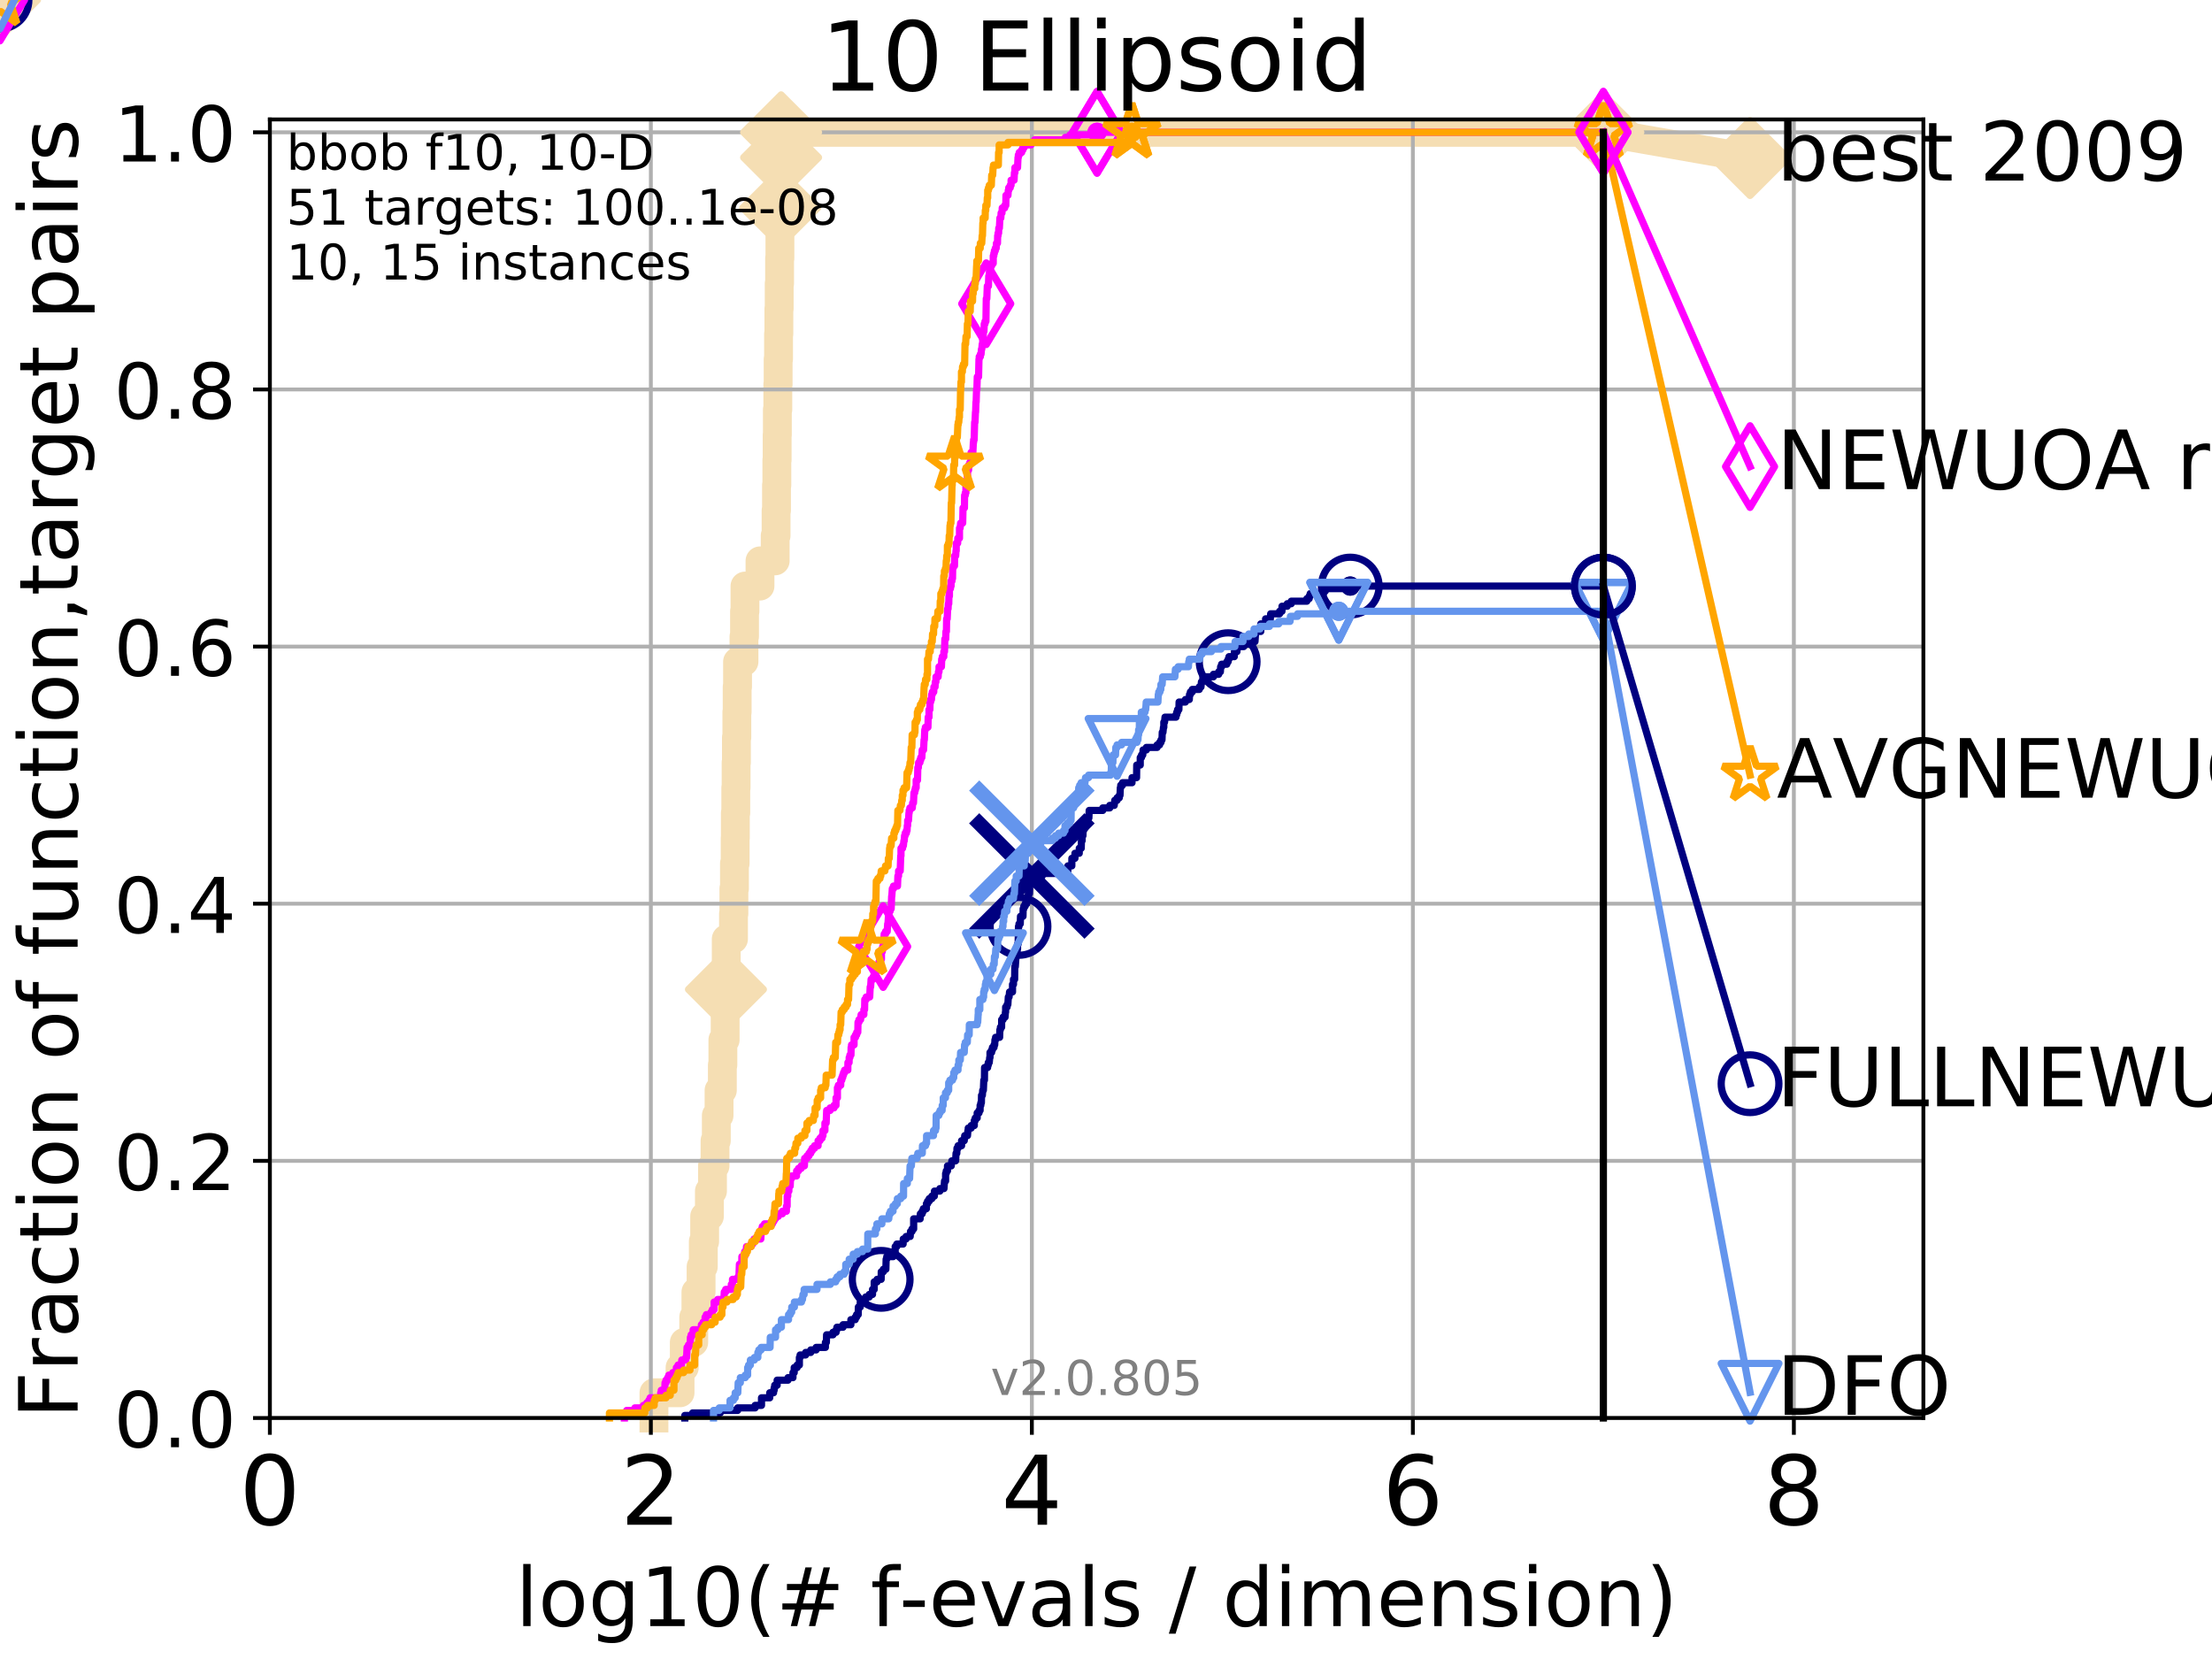 <?xml version="1.0" encoding="utf-8" standalone="no"?>
<!DOCTYPE svg PUBLIC "-//W3C//DTD SVG 1.1//EN"
  "http://www.w3.org/Graphics/SVG/1.1/DTD/svg11.dtd">
<!-- Created with matplotlib (http://matplotlib.org/) -->
<svg height="345pt" version="1.1" viewBox="0 0 460 345" width="460pt" xmlns="http://www.w3.org/2000/svg" xmlns:xlink="http://www.w3.org/1999/xlink">
 <defs>
  <style type="text/css">
*{stroke-linecap:butt;stroke-linejoin:round;}
  </style>
 </defs>
 <g id="figure_1">
  <g id="patch_1">
   <path d="M 0 345.6 
L 460.8 345.6 
L 460.8 0 
L 0 0 
z
" style="fill:#ffffff;"/>
  </g>
  <g id="axes_1">
   <g id="patch_2">
    <path d="M 56.12 294.88 
L 399.984 294.88 
L 399.984 24.84 
L 56.12 24.84 
z
" style="fill:#ffffff;"/>
   </g>
   <g id="line2d_1">
    <path d="M 135.993 294.88 
L 135.993 289.638 
L 141.421 289.638 
L 141.421 284.395 
L 142.304 284.395 
L 142.304 279.153 
L 144.267 279.153 
L 144.267 273.91 
L 144.722 273.91 
L 144.722 268.668 
L 145.795 268.668 
L 145.795 263.425 
L 146.258 263.425 
L 146.258 258.183 
L 146.539 258.183 
L 146.539 252.94 
L 147.525 252.94 
L 147.525 247.698 
L 148.165 247.698 
L 148.165 242.455 
L 148.696 242.455 
L 148.696 237.213 
L 148.963 237.213 
L 148.963 231.97 
L 149.531 231.97 
L 149.531 226.728 
L 150.219 226.728 
L 150.219 221.485 
L 150.327 221.485 
L 150.327 216.243 
L 150.803 216.243 
L 150.803 211 
L 150.887 211 
L 150.887 205.758 
L 150.964 205.758 
L 150.964 200.515 
L 151.026 200.515 
L 151.026 195.273 
L 152.535 195.273 
L 152.535 190.03 
L 152.618 190.03 
L 152.618 184.788 
L 152.737 184.788 
L 152.737 179.546 
L 152.88 179.546 
L 152.88 174.303 
L 152.918 174.303 
L 152.918 169.061 
L 153.01 169.061 
L 153.01 163.818 
L 153.078 163.818 
L 153.078 158.576 
L 153.145 158.576 
L 153.145 153.333 
L 153.231 153.333 
L 153.231 148.091 
L 153.298 148.091 
L 153.298 142.848 
L 153.376 142.848 
L 153.376 137.606 
L 154.717 137.606 
L 154.717 132.363 
L 154.828 132.363 
L 154.828 127.121 
L 154.922 127.121 
L 154.922 121.878 
L 158.046 121.878 
L 158.046 116.636 
L 161.206 116.636 
L 161.206 111.393 
L 161.392 111.393 
L 161.392 106.151 
L 161.479 106.151 
L 161.479 100.908 
L 161.551 100.908 
L 161.551 95.666 
L 161.614 95.666 
L 161.614 90.423 
L 161.659 90.423 
L 161.659 85.181 
L 161.752 85.181 
L 161.752 79.938 
L 161.819 79.938 
L 161.819 74.696 
L 161.904 74.696 
L 161.904 69.453 
L 161.97 69.453 
L 161.97 64.211 
L 162.039 64.211 
L 162.039 58.969 
L 162.119 58.969 
L 162.119 53.726 
L 162.188 53.726 
L 162.188 48.484 
L 162.242 48.484 
L 162.242 43.241 
L 162.293 43.241 
L 162.293 37.999 
L 162.364 37.999 
L 162.364 32.756 
L 162.436 32.756 
L 162.436 27.514 
L 333.43 27.514 
" style="fill:none;stroke:#f5deb3;stroke-linecap:square;stroke-width:6;"/>
   </g>
   <g id="line2d_2">
    <path d="M 0 0 
" style="fill:none;stroke:#f5deb3;stroke-linecap:square;stroke-width:6;"/>
    <defs>
     <path d="M -0 7.778 
L 7.778 0 
L 0 -7.778 
L -7.778 -0 
z
" id="m56ab1b3ee1" style="stroke:#f5deb3;stroke-linejoin:miter;stroke-width:1.5;"/>
    </defs>
    <g>
     <use style="fill:#f5deb3;stroke:#f5deb3;stroke-linejoin:miter;stroke-width:1.5;" x="0" xlink:href="#m56ab1b3ee1" y="0"/>
    </g>
   </g>
   <g id="line2d_3">
    <path d="M 333.43 27.514 
L 363.934 32.861 
" style="fill:none;stroke:#f5deb3;stroke-linecap:square;stroke-width:6;"/>
    <g>
     <use style="fill:#f5deb3;stroke:#f5deb3;stroke-linejoin:miter;stroke-width:1.5;" x="333.43" xlink:href="#m56ab1b3ee1" y="27.514"/>
     <use style="fill:#f5deb3;stroke:#f5deb3;stroke-linejoin:miter;stroke-width:1.5;" x="363.934" xlink:href="#m56ab1b3ee1" y="32.861"/>
    </g>
   </g>
   <g id="matplotlib.axis_1">
    <g id="xtick_1">
     <g id="line2d_4">
      <path clip-path="url(#pb27781d79e)" d="M 56.12 294.88 
L 56.12 24.84 
" style="fill:none;stroke:#b0b0b0;stroke-linecap:square;stroke-width:0.8;"/>
     </g>
     <g id="line2d_5">
      <defs>
       <path d="M 0 0 
L 0 3.5 
" id="m92e5d0cc4f" style="stroke:#000000;stroke-width:0.8;"/>
      </defs>
      <g>
       <use style="stroke:#000000;stroke-width:0.8;" x="56.12" xlink:href="#m92e5d0cc4f" y="294.88"/>
      </g>
     </g>
     <g id="text_1">
      <!-- 0 -->
      <defs>
       <path d="M 31.781 66.406 
Q 24.172 66.406 20.328 58.906 
Q 16.5 51.422 16.5 36.375 
Q 16.5 21.391 20.328 13.891 
Q 24.172 6.391 31.781 6.391 
Q 39.453 6.391 43.281 13.891 
Q 47.125 21.391 47.125 36.375 
Q 47.125 51.422 43.281 58.906 
Q 39.453 66.406 31.781 66.406 
z
M 31.781 74.219 
Q 44.047 74.219 50.516 64.516 
Q 56.984 54.828 56.984 36.375 
Q 56.984 17.969 50.516 8.266 
Q 44.047 -1.422 31.781 -1.422 
Q 19.531 -1.422 13.062 8.266 
Q 6.594 17.969 6.594 36.375 
Q 6.594 54.828 13.062 64.516 
Q 19.531 74.219 31.781 74.219 
z
" id="DejaVuSans-30"/>
      </defs>
      <g transform="translate(49.758 317.077)scale(0.2 -0.2)">
       <use xlink:href="#DejaVuSans-30"/>
      </g>
     </g>
    </g>
    <g id="xtick_2">
     <g id="line2d_6">
      <path clip-path="url(#pb27781d79e)" d="M 135.351 294.88 
L 135.351 24.84 
" style="fill:none;stroke:#b0b0b0;stroke-linecap:square;stroke-width:0.8;"/>
     </g>
     <g id="line2d_7">
      <g>
       <use style="stroke:#000000;stroke-width:0.8;" x="135.351" xlink:href="#m92e5d0cc4f" y="294.88"/>
      </g>
     </g>
     <g id="text_2">
      <!-- 2 -->
      <defs>
       <path d="M 19.188 8.297 
L 53.609 8.297 
L 53.609 0 
L 7.328 0 
L 7.328 8.297 
Q 12.938 14.109 22.625 23.891 
Q 32.328 33.688 34.812 36.531 
Q 39.547 41.844 41.422 45.531 
Q 43.312 49.219 43.312 52.781 
Q 43.312 58.594 39.234 62.25 
Q 35.156 65.922 28.609 65.922 
Q 23.969 65.922 18.812 64.312 
Q 13.672 62.703 7.812 59.422 
L 7.812 69.391 
Q 13.766 71.781 18.938 73 
Q 24.125 74.219 28.422 74.219 
Q 39.75 74.219 46.484 68.547 
Q 53.219 62.891 53.219 53.422 
Q 53.219 48.922 51.531 44.891 
Q 49.859 40.875 45.406 35.406 
Q 44.188 33.984 37.641 27.219 
Q 31.109 20.453 19.188 8.297 
z
" id="DejaVuSans-32"/>
      </defs>
      <g transform="translate(128.989 317.077)scale(0.2 -0.2)">
       <use xlink:href="#DejaVuSans-32"/>
      </g>
     </g>
    </g>
    <g id="xtick_3">
     <g id="line2d_8">
      <path clip-path="url(#pb27781d79e)" d="M 214.583 294.88 
L 214.583 24.84 
" style="fill:none;stroke:#b0b0b0;stroke-linecap:square;stroke-width:0.8;"/>
     </g>
     <g id="line2d_9">
      <g>
       <use style="stroke:#000000;stroke-width:0.8;" x="214.583" xlink:href="#m92e5d0cc4f" y="294.88"/>
      </g>
     </g>
     <g id="text_3">
      <!-- 4 -->
      <defs>
       <path d="M 37.797 64.312 
L 12.891 25.391 
L 37.797 25.391 
z
M 35.203 72.906 
L 47.609 72.906 
L 47.609 25.391 
L 58.016 25.391 
L 58.016 17.188 
L 47.609 17.188 
L 47.609 0 
L 37.797 0 
L 37.797 17.188 
L 4.891 17.188 
L 4.891 26.703 
z
" id="DejaVuSans-34"/>
      </defs>
      <g transform="translate(208.22 317.077)scale(0.2 -0.2)">
       <use xlink:href="#DejaVuSans-34"/>
      </g>
     </g>
    </g>
    <g id="xtick_4">
     <g id="line2d_10">
      <path clip-path="url(#pb27781d79e)" d="M 293.814 294.88 
L 293.814 24.84 
" style="fill:none;stroke:#b0b0b0;stroke-linecap:square;stroke-width:0.8;"/>
     </g>
     <g id="line2d_11">
      <g>
       <use style="stroke:#000000;stroke-width:0.8;" x="293.814" xlink:href="#m92e5d0cc4f" y="294.88"/>
      </g>
     </g>
     <g id="text_4">
      <!-- 6 -->
      <defs>
       <path d="M 33.016 40.375 
Q 26.375 40.375 22.484 35.828 
Q 18.609 31.297 18.609 23.391 
Q 18.609 15.531 22.484 10.953 
Q 26.375 6.391 33.016 6.391 
Q 39.656 6.391 43.531 10.953 
Q 47.406 15.531 47.406 23.391 
Q 47.406 31.297 43.531 35.828 
Q 39.656 40.375 33.016 40.375 
z
M 52.594 71.297 
L 52.594 62.312 
Q 48.875 64.062 45.094 64.984 
Q 41.312 65.922 37.594 65.922 
Q 27.828 65.922 22.672 59.328 
Q 17.531 52.734 16.797 39.406 
Q 19.672 43.656 24.016 45.922 
Q 28.375 48.188 33.594 48.188 
Q 44.578 48.188 50.953 41.516 
Q 57.328 34.859 57.328 23.391 
Q 57.328 12.156 50.688 5.359 
Q 44.047 -1.422 33.016 -1.422 
Q 20.359 -1.422 13.672 8.266 
Q 6.984 17.969 6.984 36.375 
Q 6.984 53.656 15.188 63.938 
Q 23.391 74.219 37.203 74.219 
Q 40.922 74.219 44.703 73.484 
Q 48.484 72.75 52.594 71.297 
z
" id="DejaVuSans-36"/>
      </defs>
      <g transform="translate(287.452 317.077)scale(0.2 -0.2)">
       <use xlink:href="#DejaVuSans-36"/>
      </g>
     </g>
    </g>
    <g id="xtick_5">
     <g id="line2d_12">
      <path clip-path="url(#pb27781d79e)" d="M 373.045 294.88 
L 373.045 24.84 
" style="fill:none;stroke:#b0b0b0;stroke-linecap:square;stroke-width:0.8;"/>
     </g>
     <g id="line2d_13">
      <g>
       <use style="stroke:#000000;stroke-width:0.8;" x="373.045" xlink:href="#m92e5d0cc4f" y="294.88"/>
      </g>
     </g>
     <g id="text_5">
      <!-- 8 -->
      <defs>
       <path d="M 31.781 34.625 
Q 24.75 34.625 20.719 30.859 
Q 16.703 27.094 16.703 20.516 
Q 16.703 13.922 20.719 10.156 
Q 24.75 6.391 31.781 6.391 
Q 38.812 6.391 42.859 10.172 
Q 46.922 13.969 46.922 20.516 
Q 46.922 27.094 42.891 30.859 
Q 38.875 34.625 31.781 34.625 
z
M 21.922 38.812 
Q 15.578 40.375 12.031 44.719 
Q 8.5 49.078 8.5 55.328 
Q 8.5 64.062 14.719 69.141 
Q 20.953 74.219 31.781 74.219 
Q 42.672 74.219 48.875 69.141 
Q 55.078 64.062 55.078 55.328 
Q 55.078 49.078 51.531 44.719 
Q 48 40.375 41.703 38.812 
Q 48.828 37.156 52.797 32.312 
Q 56.781 27.484 56.781 20.516 
Q 56.781 9.906 50.312 4.234 
Q 43.844 -1.422 31.781 -1.422 
Q 19.734 -1.422 13.25 4.234 
Q 6.781 9.906 6.781 20.516 
Q 6.781 27.484 10.781 32.312 
Q 14.797 37.156 21.922 38.812 
z
M 18.312 54.391 
Q 18.312 48.734 21.844 45.562 
Q 25.391 42.391 31.781 42.391 
Q 38.141 42.391 41.719 45.562 
Q 45.312 48.734 45.312 54.391 
Q 45.312 60.062 41.719 63.234 
Q 38.141 66.406 31.781 66.406 
Q 25.391 66.406 21.844 63.234 
Q 18.312 60.062 18.312 54.391 
z
" id="DejaVuSans-38"/>
      </defs>
      <g transform="translate(366.683 317.077)scale(0.2 -0.2)">
       <use xlink:href="#DejaVuSans-38"/>
      </g>
     </g>
    </g>
    <g id="text_6">
     <!-- log10(# f-evals / dimension) -->
     <defs>
      <path d="M 9.422 75.984 
L 18.406 75.984 
L 18.406 0 
L 9.422 0 
z
" id="DejaVuSans-6c"/>
      <path d="M 30.609 48.391 
Q 23.391 48.391 19.188 42.75 
Q 14.984 37.109 14.984 27.297 
Q 14.984 17.484 19.156 11.844 
Q 23.344 6.203 30.609 6.203 
Q 37.797 6.203 41.984 11.859 
Q 46.188 17.531 46.188 27.297 
Q 46.188 37.016 41.984 42.703 
Q 37.797 48.391 30.609 48.391 
z
M 30.609 56 
Q 42.328 56 49.016 48.375 
Q 55.719 40.766 55.719 27.297 
Q 55.719 13.875 49.016 6.219 
Q 42.328 -1.422 30.609 -1.422 
Q 18.844 -1.422 12.172 6.219 
Q 5.516 13.875 5.516 27.297 
Q 5.516 40.766 12.172 48.375 
Q 18.844 56 30.609 56 
z
" id="DejaVuSans-6f"/>
      <path d="M 45.406 27.984 
Q 45.406 37.75 41.375 43.109 
Q 37.359 48.484 30.078 48.484 
Q 22.859 48.484 18.828 43.109 
Q 14.797 37.75 14.797 27.984 
Q 14.797 18.266 18.828 12.891 
Q 22.859 7.516 30.078 7.516 
Q 37.359 7.516 41.375 12.891 
Q 45.406 18.266 45.406 27.984 
z
M 54.391 6.781 
Q 54.391 -7.172 48.188 -13.984 
Q 42 -20.797 29.203 -20.797 
Q 24.469 -20.797 20.266 -20.094 
Q 16.062 -19.391 12.109 -17.922 
L 12.109 -9.188 
Q 16.062 -11.328 19.922 -12.344 
Q 23.781 -13.375 27.781 -13.375 
Q 36.625 -13.375 41.016 -8.766 
Q 45.406 -4.156 45.406 5.172 
L 45.406 9.625 
Q 42.625 4.781 38.281 2.391 
Q 33.938 0 27.875 0 
Q 17.828 0 11.672 7.656 
Q 5.516 15.328 5.516 27.984 
Q 5.516 40.672 11.672 48.328 
Q 17.828 56 27.875 56 
Q 33.938 56 38.281 53.609 
Q 42.625 51.219 45.406 46.391 
L 45.406 54.688 
L 54.391 54.688 
z
" id="DejaVuSans-67"/>
      <path d="M 12.406 8.297 
L 28.516 8.297 
L 28.516 63.922 
L 10.984 60.406 
L 10.984 69.391 
L 28.422 72.906 
L 38.281 72.906 
L 38.281 8.297 
L 54.391 8.297 
L 54.391 0 
L 12.406 0 
z
" id="DejaVuSans-31"/>
      <path d="M 31 75.875 
Q 24.469 64.656 21.281 53.656 
Q 18.109 42.672 18.109 31.391 
Q 18.109 20.125 21.312 9.062 
Q 24.516 -2 31 -13.188 
L 23.188 -13.188 
Q 15.875 -1.703 12.234 9.375 
Q 8.594 20.453 8.594 31.391 
Q 8.594 42.281 12.203 53.312 
Q 15.828 64.359 23.188 75.875 
z
" id="DejaVuSans-28"/>
      <path d="M 51.125 44 
L 36.922 44 
L 32.812 27.688 
L 47.125 27.688 
z
M 43.797 71.781 
L 38.719 51.516 
L 52.984 51.516 
L 58.109 71.781 
L 65.922 71.781 
L 60.891 51.516 
L 76.125 51.516 
L 76.125 44 
L 58.984 44 
L 54.984 27.688 
L 70.516 27.688 
L 70.516 20.219 
L 53.078 20.219 
L 48 0 
L 40.188 0 
L 45.219 20.219 
L 30.906 20.219 
L 25.875 0 
L 18.016 0 
L 23.094 20.219 
L 7.719 20.219 
L 7.719 27.688 
L 24.906 27.688 
L 29 44 
L 13.281 44 
L 13.281 51.516 
L 30.906 51.516 
L 35.891 71.781 
z
" id="DejaVuSans-23"/>
      <path id="DejaVuSans-20"/>
      <path d="M 37.109 75.984 
L 37.109 68.5 
L 28.516 68.5 
Q 23.688 68.5 21.797 66.547 
Q 19.922 64.594 19.922 59.516 
L 19.922 54.688 
L 34.719 54.688 
L 34.719 47.703 
L 19.922 47.703 
L 19.922 0 
L 10.891 0 
L 10.891 47.703 
L 2.297 47.703 
L 2.297 54.688 
L 10.891 54.688 
L 10.891 58.5 
Q 10.891 67.625 15.141 71.797 
Q 19.391 75.984 28.609 75.984 
z
" id="DejaVuSans-66"/>
      <path d="M 4.891 31.391 
L 31.203 31.391 
L 31.203 23.391 
L 4.891 23.391 
z
" id="DejaVuSans-2d"/>
      <path d="M 56.203 29.594 
L 56.203 25.203 
L 14.891 25.203 
Q 15.484 15.922 20.484 11.062 
Q 25.484 6.203 34.422 6.203 
Q 39.594 6.203 44.453 7.469 
Q 49.312 8.734 54.109 11.281 
L 54.109 2.781 
Q 49.266 0.734 44.188 -0.344 
Q 39.109 -1.422 33.891 -1.422 
Q 20.797 -1.422 13.156 6.188 
Q 5.516 13.812 5.516 26.812 
Q 5.516 40.234 12.766 48.109 
Q 20.016 56 32.328 56 
Q 43.359 56 49.781 48.891 
Q 56.203 41.797 56.203 29.594 
z
M 47.219 32.234 
Q 47.125 39.594 43.094 43.984 
Q 39.062 48.391 32.422 48.391 
Q 24.906 48.391 20.391 44.141 
Q 15.875 39.891 15.188 32.172 
z
" id="DejaVuSans-65"/>
      <path d="M 2.984 54.688 
L 12.5 54.688 
L 29.594 8.797 
L 46.688 54.688 
L 56.203 54.688 
L 35.688 0 
L 23.484 0 
z
" id="DejaVuSans-76"/>
      <path d="M 34.281 27.484 
Q 23.391 27.484 19.188 25 
Q 14.984 22.516 14.984 16.5 
Q 14.984 11.719 18.141 8.906 
Q 21.297 6.109 26.703 6.109 
Q 34.188 6.109 38.703 11.406 
Q 43.219 16.703 43.219 25.484 
L 43.219 27.484 
z
M 52.203 31.203 
L 52.203 0 
L 43.219 0 
L 43.219 8.297 
Q 40.141 3.328 35.547 0.953 
Q 30.953 -1.422 24.312 -1.422 
Q 15.922 -1.422 10.953 3.297 
Q 6 8.016 6 15.922 
Q 6 25.141 12.172 29.828 
Q 18.359 34.516 30.609 34.516 
L 43.219 34.516 
L 43.219 35.406 
Q 43.219 41.609 39.141 45 
Q 35.062 48.391 27.688 48.391 
Q 23 48.391 18.547 47.266 
Q 14.109 46.141 10.016 43.891 
L 10.016 52.203 
Q 14.938 54.109 19.578 55.047 
Q 24.219 56 28.609 56 
Q 40.484 56 46.344 49.844 
Q 52.203 43.703 52.203 31.203 
z
" id="DejaVuSans-61"/>
      <path d="M 44.281 53.078 
L 44.281 44.578 
Q 40.484 46.531 36.375 47.5 
Q 32.281 48.484 27.875 48.484 
Q 21.188 48.484 17.844 46.438 
Q 14.5 44.391 14.5 40.281 
Q 14.5 37.156 16.891 35.375 
Q 19.281 33.594 26.516 31.984 
L 29.594 31.297 
Q 39.156 29.25 43.188 25.516 
Q 47.219 21.781 47.219 15.094 
Q 47.219 7.469 41.188 3.016 
Q 35.156 -1.422 24.609 -1.422 
Q 20.219 -1.422 15.453 -0.562 
Q 10.688 0.297 5.422 2 
L 5.422 11.281 
Q 10.406 8.688 15.234 7.391 
Q 20.062 6.109 24.812 6.109 
Q 31.156 6.109 34.562 8.281 
Q 37.984 10.453 37.984 14.406 
Q 37.984 18.062 35.516 20.016 
Q 33.062 21.969 24.703 23.781 
L 21.578 24.516 
Q 13.234 26.266 9.516 29.906 
Q 5.812 33.547 5.812 39.891 
Q 5.812 47.609 11.281 51.797 
Q 16.75 56 26.812 56 
Q 31.781 56 36.172 55.266 
Q 40.578 54.547 44.281 53.078 
z
" id="DejaVuSans-73"/>
      <path d="M 25.391 72.906 
L 33.688 72.906 
L 8.297 -9.281 
L 0 -9.281 
z
" id="DejaVuSans-2f"/>
      <path d="M 45.406 46.391 
L 45.406 75.984 
L 54.391 75.984 
L 54.391 0 
L 45.406 0 
L 45.406 8.203 
Q 42.578 3.328 38.25 0.953 
Q 33.938 -1.422 27.875 -1.422 
Q 17.969 -1.422 11.734 6.484 
Q 5.516 14.406 5.516 27.297 
Q 5.516 40.188 11.734 48.094 
Q 17.969 56 27.875 56 
Q 33.938 56 38.25 53.625 
Q 42.578 51.266 45.406 46.391 
z
M 14.797 27.297 
Q 14.797 17.391 18.875 11.75 
Q 22.953 6.109 30.078 6.109 
Q 37.203 6.109 41.297 11.75 
Q 45.406 17.391 45.406 27.297 
Q 45.406 37.203 41.297 42.844 
Q 37.203 48.484 30.078 48.484 
Q 22.953 48.484 18.875 42.844 
Q 14.797 37.203 14.797 27.297 
z
" id="DejaVuSans-64"/>
      <path d="M 9.422 54.688 
L 18.406 54.688 
L 18.406 0 
L 9.422 0 
z
M 9.422 75.984 
L 18.406 75.984 
L 18.406 64.594 
L 9.422 64.594 
z
" id="DejaVuSans-69"/>
      <path d="M 52 44.188 
Q 55.375 50.25 60.062 53.125 
Q 64.75 56 71.094 56 
Q 79.641 56 84.281 50.016 
Q 88.922 44.047 88.922 33.016 
L 88.922 0 
L 79.891 0 
L 79.891 32.719 
Q 79.891 40.578 77.094 44.375 
Q 74.312 48.188 68.609 48.188 
Q 61.625 48.188 57.562 43.547 
Q 53.516 38.922 53.516 30.906 
L 53.516 0 
L 44.484 0 
L 44.484 32.719 
Q 44.484 40.625 41.703 44.406 
Q 38.922 48.188 33.109 48.188 
Q 26.219 48.188 22.156 43.531 
Q 18.109 38.875 18.109 30.906 
L 18.109 0 
L 9.078 0 
L 9.078 54.688 
L 18.109 54.688 
L 18.109 46.188 
Q 21.188 51.219 25.484 53.609 
Q 29.781 56 35.688 56 
Q 41.656 56 45.828 52.969 
Q 50 49.953 52 44.188 
z
" id="DejaVuSans-6d"/>
      <path d="M 54.891 33.016 
L 54.891 0 
L 45.906 0 
L 45.906 32.719 
Q 45.906 40.484 42.875 44.328 
Q 39.844 48.188 33.797 48.188 
Q 26.516 48.188 22.312 43.547 
Q 18.109 38.922 18.109 30.906 
L 18.109 0 
L 9.078 0 
L 9.078 54.688 
L 18.109 54.688 
L 18.109 46.188 
Q 21.344 51.125 25.703 53.562 
Q 30.078 56 35.797 56 
Q 45.219 56 50.047 50.172 
Q 54.891 44.344 54.891 33.016 
z
" id="DejaVuSans-6e"/>
      <path d="M 8.016 75.875 
L 15.828 75.875 
Q 23.141 64.359 26.781 53.312 
Q 30.422 42.281 30.422 31.391 
Q 30.422 20.453 26.781 9.375 
Q 23.141 -1.703 15.828 -13.188 
L 8.016 -13.188 
Q 14.5 -2 17.703 9.062 
Q 20.906 20.125 20.906 31.391 
Q 20.906 42.672 17.703 53.656 
Q 14.5 64.656 8.016 75.875 
z
" id="DejaVuSans-29"/>
     </defs>
     <g transform="translate(107.211 338.154)scale(0.17 -0.17)">
      <use xlink:href="#DejaVuSans-6c"/>
      <use x="27.783" xlink:href="#DejaVuSans-6f"/>
      <use x="88.965" xlink:href="#DejaVuSans-67"/>
      <use x="152.441" xlink:href="#DejaVuSans-31"/>
      <use x="216.064" xlink:href="#DejaVuSans-30"/>
      <use x="279.688" xlink:href="#DejaVuSans-28"/>
      <use x="318.701" xlink:href="#DejaVuSans-23"/>
      <use x="402.49" xlink:href="#DejaVuSans-20"/>
      <use x="434.277" xlink:href="#DejaVuSans-66"/>
      <use x="469.404" xlink:href="#DejaVuSans-2d"/>
      <use x="505.488" xlink:href="#DejaVuSans-65"/>
      <use x="567.012" xlink:href="#DejaVuSans-76"/>
      <use x="626.191" xlink:href="#DejaVuSans-61"/>
      <use x="687.471" xlink:href="#DejaVuSans-6c"/>
      <use x="715.254" xlink:href="#DejaVuSans-73"/>
      <use x="767.354" xlink:href="#DejaVuSans-20"/>
      <use x="799.141" xlink:href="#DejaVuSans-2f"/>
      <use x="832.832" xlink:href="#DejaVuSans-20"/>
      <use x="864.619" xlink:href="#DejaVuSans-64"/>
      <use x="928.096" xlink:href="#DejaVuSans-69"/>
      <use x="955.879" xlink:href="#DejaVuSans-6d"/>
      <use x="1053.291" xlink:href="#DejaVuSans-65"/>
      <use x="1114.814" xlink:href="#DejaVuSans-6e"/>
      <use x="1178.193" xlink:href="#DejaVuSans-73"/>
      <use x="1230.293" xlink:href="#DejaVuSans-69"/>
      <use x="1258.076" xlink:href="#DejaVuSans-6f"/>
      <use x="1319.258" xlink:href="#DejaVuSans-6e"/>
      <use x="1382.637" xlink:href="#DejaVuSans-29"/>
     </g>
    </g>
   </g>
   <g id="matplotlib.axis_2">
    <g id="ytick_1">
     <g id="line2d_14">
      <path clip-path="url(#pb27781d79e)" d="M 56.12 294.88 
L 399.984 294.88 
" style="fill:none;stroke:#b0b0b0;stroke-linecap:square;stroke-width:0.8;"/>
     </g>
     <g id="line2d_15">
      <defs>
       <path d="M 0 0 
L -3.5 0 
" id="mf672c81fab" style="stroke:#000000;stroke-width:0.8;"/>
      </defs>
      <g>
       <use style="stroke:#000000;stroke-width:0.8;" x="56.12" xlink:href="#mf672c81fab" y="294.88"/>
      </g>
     </g>
     <g id="text_7">
      <!-- 0.0 -->
      <defs>
       <path d="M 10.688 12.406 
L 21 12.406 
L 21 0 
L 10.688 0 
z
" id="DejaVuSans-2e"/>
      </defs>
      <g transform="translate(23.675 300.959)scale(0.16 -0.16)">
       <use xlink:href="#DejaVuSans-30"/>
       <use x="63.623" xlink:href="#DejaVuSans-2e"/>
       <use x="95.41" xlink:href="#DejaVuSans-30"/>
      </g>
     </g>
    </g>
    <g id="ytick_2">
     <g id="line2d_16">
      <path clip-path="url(#pb27781d79e)" d="M 56.12 241.407 
L 399.984 241.407 
" style="fill:none;stroke:#b0b0b0;stroke-linecap:square;stroke-width:0.8;"/>
     </g>
     <g id="line2d_17">
      <g>
       <use style="stroke:#000000;stroke-width:0.8;" x="56.12" xlink:href="#mf672c81fab" y="241.407"/>
      </g>
     </g>
     <g id="text_8">
      <!-- 0.2 -->
      <g transform="translate(23.675 247.485)scale(0.16 -0.16)">
       <use xlink:href="#DejaVuSans-30"/>
       <use x="63.623" xlink:href="#DejaVuSans-2e"/>
       <use x="95.41" xlink:href="#DejaVuSans-32"/>
      </g>
     </g>
    </g>
    <g id="ytick_3">
     <g id="line2d_18">
      <path clip-path="url(#pb27781d79e)" d="M 56.12 187.933 
L 399.984 187.933 
" style="fill:none;stroke:#b0b0b0;stroke-linecap:square;stroke-width:0.8;"/>
     </g>
     <g id="line2d_19">
      <g>
       <use style="stroke:#000000;stroke-width:0.8;" x="56.12" xlink:href="#mf672c81fab" y="187.933"/>
      </g>
     </g>
     <g id="text_9">
      <!-- 0.4 -->
      <g transform="translate(23.675 194.012)scale(0.16 -0.16)">
       <use xlink:href="#DejaVuSans-30"/>
       <use x="63.623" xlink:href="#DejaVuSans-2e"/>
       <use x="95.41" xlink:href="#DejaVuSans-34"/>
      </g>
     </g>
    </g>
    <g id="ytick_4">
     <g id="line2d_20">
      <path clip-path="url(#pb27781d79e)" d="M 56.12 134.46 
L 399.984 134.46 
" style="fill:none;stroke:#b0b0b0;stroke-linecap:square;stroke-width:0.8;"/>
     </g>
     <g id="line2d_21">
      <g>
       <use style="stroke:#000000;stroke-width:0.8;" x="56.12" xlink:href="#mf672c81fab" y="134.46"/>
      </g>
     </g>
     <g id="text_10">
      <!-- 0.6 -->
      <g transform="translate(23.675 140.539)scale(0.16 -0.16)">
       <use xlink:href="#DejaVuSans-30"/>
       <use x="63.623" xlink:href="#DejaVuSans-2e"/>
       <use x="95.41" xlink:href="#DejaVuSans-36"/>
      </g>
     </g>
    </g>
    <g id="ytick_5">
     <g id="line2d_22">
      <path clip-path="url(#pb27781d79e)" d="M 56.12 80.987 
L 399.984 80.987 
" style="fill:none;stroke:#b0b0b0;stroke-linecap:square;stroke-width:0.8;"/>
     </g>
     <g id="line2d_23">
      <g>
       <use style="stroke:#000000;stroke-width:0.8;" x="56.12" xlink:href="#mf672c81fab" y="80.987"/>
      </g>
     </g>
     <g id="text_11">
      <!-- 0.8 -->
      <g transform="translate(23.675 87.066)scale(0.16 -0.16)">
       <use xlink:href="#DejaVuSans-30"/>
       <use x="63.623" xlink:href="#DejaVuSans-2e"/>
       <use x="95.41" xlink:href="#DejaVuSans-38"/>
      </g>
     </g>
    </g>
    <g id="ytick_6">
     <g id="line2d_24">
      <path clip-path="url(#pb27781d79e)" d="M 56.12 27.514 
L 399.984 27.514 
" style="fill:none;stroke:#b0b0b0;stroke-linecap:square;stroke-width:0.8;"/>
     </g>
     <g id="line2d_25">
      <g>
       <use style="stroke:#000000;stroke-width:0.8;" x="56.12" xlink:href="#mf672c81fab" y="27.514"/>
      </g>
     </g>
     <g id="text_12">
      <!-- 1.0 -->
      <g transform="translate(23.675 33.592)scale(0.16 -0.16)">
       <use xlink:href="#DejaVuSans-31"/>
       <use x="63.623" xlink:href="#DejaVuSans-2e"/>
       <use x="95.41" xlink:href="#DejaVuSans-30"/>
      </g>
     </g>
    </g>
    <g id="text_13">
     <!-- Fraction of function,target pairs -->
     <defs>
      <path d="M 9.812 72.906 
L 51.703 72.906 
L 51.703 64.594 
L 19.672 64.594 
L 19.672 43.109 
L 48.578 43.109 
L 48.578 34.812 
L 19.672 34.812 
L 19.672 0 
L 9.812 0 
z
" id="DejaVuSans-46"/>
      <path d="M 41.109 46.297 
Q 39.594 47.172 37.812 47.578 
Q 36.031 48 33.891 48 
Q 26.266 48 22.188 43.047 
Q 18.109 38.094 18.109 28.812 
L 18.109 0 
L 9.078 0 
L 9.078 54.688 
L 18.109 54.688 
L 18.109 46.188 
Q 20.953 51.172 25.484 53.578 
Q 30.031 56 36.531 56 
Q 37.453 56 38.578 55.875 
Q 39.703 55.766 41.062 55.516 
z
" id="DejaVuSans-72"/>
      <path d="M 48.781 52.594 
L 48.781 44.188 
Q 44.969 46.297 41.141 47.344 
Q 37.312 48.391 33.406 48.391 
Q 24.656 48.391 19.812 42.844 
Q 14.984 37.312 14.984 27.297 
Q 14.984 17.281 19.812 11.734 
Q 24.656 6.203 33.406 6.203 
Q 37.312 6.203 41.141 7.25 
Q 44.969 8.297 48.781 10.406 
L 48.781 2.094 
Q 45.016 0.344 40.984 -0.531 
Q 36.969 -1.422 32.422 -1.422 
Q 20.062 -1.422 12.781 6.344 
Q 5.516 14.109 5.516 27.297 
Q 5.516 40.672 12.859 48.328 
Q 20.219 56 33.016 56 
Q 37.156 56 41.109 55.141 
Q 45.062 54.297 48.781 52.594 
z
" id="DejaVuSans-63"/>
      <path d="M 18.312 70.219 
L 18.312 54.688 
L 36.812 54.688 
L 36.812 47.703 
L 18.312 47.703 
L 18.312 18.016 
Q 18.312 11.328 20.141 9.422 
Q 21.969 7.516 27.594 7.516 
L 36.812 7.516 
L 36.812 0 
L 27.594 0 
Q 17.188 0 13.234 3.875 
Q 9.281 7.766 9.281 18.016 
L 9.281 47.703 
L 2.688 47.703 
L 2.688 54.688 
L 9.281 54.688 
L 9.281 70.219 
z
" id="DejaVuSans-74"/>
      <path d="M 8.5 21.578 
L 8.5 54.688 
L 17.484 54.688 
L 17.484 21.922 
Q 17.484 14.156 20.5 10.266 
Q 23.531 6.391 29.594 6.391 
Q 36.859 6.391 41.078 11.031 
Q 45.312 15.672 45.312 23.688 
L 45.312 54.688 
L 54.297 54.688 
L 54.297 0 
L 45.312 0 
L 45.312 8.406 
Q 42.047 3.422 37.719 1 
Q 33.406 -1.422 27.688 -1.422 
Q 18.266 -1.422 13.375 4.438 
Q 8.5 10.297 8.5 21.578 
z
M 31.109 56 
z
" id="DejaVuSans-75"/>
      <path d="M 11.719 12.406 
L 22.016 12.406 
L 22.016 4 
L 14.016 -11.625 
L 7.719 -11.625 
L 11.719 4 
z
" id="DejaVuSans-2c"/>
      <path d="M 18.109 8.203 
L 18.109 -20.797 
L 9.078 -20.797 
L 9.078 54.688 
L 18.109 54.688 
L 18.109 46.391 
Q 20.953 51.266 25.266 53.625 
Q 29.594 56 35.594 56 
Q 45.562 56 51.781 48.094 
Q 58.016 40.188 58.016 27.297 
Q 58.016 14.406 51.781 6.484 
Q 45.562 -1.422 35.594 -1.422 
Q 29.594 -1.422 25.266 0.953 
Q 20.953 3.328 18.109 8.203 
z
M 48.688 27.297 
Q 48.688 37.203 44.609 42.844 
Q 40.531 48.484 33.406 48.484 
Q 26.266 48.484 22.188 42.844 
Q 18.109 37.203 18.109 27.297 
Q 18.109 17.391 22.188 11.75 
Q 26.266 6.109 33.406 6.109 
Q 40.531 6.109 44.609 11.75 
Q 48.688 17.391 48.688 27.297 
z
" id="DejaVuSans-70"/>
     </defs>
     <g transform="translate(16.14 294.999)rotate(-90)scale(0.17 -0.17)">
      <use xlink:href="#DejaVuSans-46"/>
      <use x="57.41" xlink:href="#DejaVuSans-72"/>
      <use x="98.523" xlink:href="#DejaVuSans-61"/>
      <use x="159.803" xlink:href="#DejaVuSans-63"/>
      <use x="214.783" xlink:href="#DejaVuSans-74"/>
      <use x="253.992" xlink:href="#DejaVuSans-69"/>
      <use x="281.775" xlink:href="#DejaVuSans-6f"/>
      <use x="342.957" xlink:href="#DejaVuSans-6e"/>
      <use x="406.336" xlink:href="#DejaVuSans-20"/>
      <use x="438.123" xlink:href="#DejaVuSans-6f"/>
      <use x="499.305" xlink:href="#DejaVuSans-66"/>
      <use x="534.51" xlink:href="#DejaVuSans-20"/>
      <use x="566.297" xlink:href="#DejaVuSans-66"/>
      <use x="601.502" xlink:href="#DejaVuSans-75"/>
      <use x="664.881" xlink:href="#DejaVuSans-6e"/>
      <use x="728.26" xlink:href="#DejaVuSans-63"/>
      <use x="783.24" xlink:href="#DejaVuSans-74"/>
      <use x="822.449" xlink:href="#DejaVuSans-69"/>
      <use x="850.232" xlink:href="#DejaVuSans-6f"/>
      <use x="911.414" xlink:href="#DejaVuSans-6e"/>
      <use x="974.793" xlink:href="#DejaVuSans-2c"/>
      <use x="1006.58" xlink:href="#DejaVuSans-74"/>
      <use x="1045.789" xlink:href="#DejaVuSans-61"/>
      <use x="1107.068" xlink:href="#DejaVuSans-72"/>
      <use x="1148.166" xlink:href="#DejaVuSans-67"/>
      <use x="1211.643" xlink:href="#DejaVuSans-65"/>
      <use x="1273.166" xlink:href="#DejaVuSans-74"/>
      <use x="1312.375" xlink:href="#DejaVuSans-20"/>
      <use x="1344.162" xlink:href="#DejaVuSans-70"/>
      <use x="1407.639" xlink:href="#DejaVuSans-61"/>
      <use x="1468.918" xlink:href="#DejaVuSans-69"/>
      <use x="1496.701" xlink:href="#DejaVuSans-72"/>
      <use x="1537.814" xlink:href="#DejaVuSans-73"/>
     </g>
    </g>
   </g>
   <g id="line2d_26">
    <defs>
     <path d="M 0 1.5 
C 0.398 1.5 0.779 1.342 1.061 1.061 
C 1.342 0.779 1.5 0.398 1.5 0 
C 1.5 -0.398 1.342 -0.779 1.061 -1.061 
C 0.779 -1.342 0.398 -1.5 0 -1.5 
C -0.398 -1.5 -0.779 -1.342 -1.061 -1.061 
C -1.342 -0.779 -1.5 -0.398 -1.5 0 
C -1.5 0.398 -1.342 0.779 -1.061 1.061 
C -0.779 1.342 -0.398 1.5 0 1.5 
z
" id="mdf1869222a" style="stroke:#f5deb3;"/>
    </defs>
    <g>
     <use style="fill:#f5deb3;stroke:#f5deb3;" x="162.436" xlink:href="#mdf1869222a" y="27.514"/>
     <use style="fill:#f5deb3;stroke:#f5deb3;" x="162.436" xlink:href="#mdf1869222a" y="27.514"/>
    </g>
   </g>
   <g id="line2d_27">
    <g>
     <use style="fill:#f5deb3;stroke:#f5deb3;stroke-linejoin:miter;stroke-width:1.5;" x="150.964" xlink:href="#m56ab1b3ee1" y="205.758"/>
     <use style="fill:#f5deb3;stroke:#f5deb3;stroke-linejoin:miter;stroke-width:1.5;" x="162.242" xlink:href="#m56ab1b3ee1" y="43.241"/>
     <use style="fill:#f5deb3;stroke:#f5deb3;stroke-linejoin:miter;stroke-width:1.5;" x="162.436" xlink:href="#m56ab1b3ee1" y="32.756"/>
     <use style="fill:#f5deb3;stroke:#f5deb3;stroke-linejoin:miter;stroke-width:1.5;" x="162.436" xlink:href="#m56ab1b3ee1" y="27.514"/>
     <use style="fill:#f5deb3;stroke:#f5deb3;stroke-linejoin:miter;stroke-width:1.5;" x="333.43" xlink:href="#m56ab1b3ee1" y="27.514"/>
    </g>
   </g>
   <g id="line2d_28">
    <defs>
     <path d="M 0 1.5 
C 0.398 1.5 0.779 1.342 1.061 1.061 
C 1.342 0.779 1.5 0.398 1.5 0 
C 1.5 -0.398 1.342 -0.779 1.061 -1.061 
C 0.779 -1.342 0.398 -1.5 0 -1.5 
C -0.398 -1.5 -0.779 -1.342 -1.061 -1.061 
C -1.342 -0.779 -1.5 -0.398 -1.5 0 
C -1.5 0.398 -1.342 0.779 -1.061 1.061 
C -0.779 1.342 -0.398 1.5 0 1.5 
z
" id="ma7eb6ec133" style="stroke:#000080;"/>
    </defs>
    <g>
     <use style="fill:#000080;stroke:#000080;" x="280.79" xlink:href="#ma7eb6ec133" y="121.878"/>
     <use style="fill:#000080;stroke:#000080;" x="280.79" xlink:href="#ma7eb6ec133" y="121.878"/>
    </g>
   </g>
   <g id="line2d_29">
    <path d="M 142.407 294.88 
L 142.407 294.356 
L 144.03 294.356 
L 144.03 293.832 
L 149.786 293.832 
L 149.786 293.307 
L 153.394 293.307 
L 153.394 292.783 
L 157.027 292.783 
L 157.027 292.259 
L 158.361 292.259 
L 158.361 290.686 
L 160.07 290.686 
L 160.07 289.638 
L 160.866 289.638 
L 160.866 289.113 
L 160.994 289.113 
L 160.994 288.589 
L 161.11 288.589 
L 161.11 288.065 
L 161.614 288.065 
L 161.614 287.016 
L 163.868 287.016 
L 163.868 286.492 
L 164.899 286.492 
L 164.899 285.444 
L 165.162 285.444 
L 165.162 284.395 
L 165.766 284.395 
L 165.766 283.871 
L 166.236 283.871 
L 166.236 282.298 
L 166.386 282.298 
L 166.386 281.774 
L 167.537 281.774 
L 167.537 281.25 
L 168.6 281.25 
L 168.6 280.725 
L 169.724 280.725 
L 169.724 280.201 
L 171.647 280.201 
L 171.647 279.153 
L 171.852 279.153 
L 171.895 277.58 
L 173.223 277.58 
L 173.223 277.056 
L 173.873 277.056 
L 173.873 276.531 
L 174.041 276.531 
L 174.041 276.007 
L 175.311 276.007 
L 175.311 275.483 
L 176.946 275.483 
L 176.946 274.434 
L 177.848 274.434 
L 177.848 273.91 
L 178.127 273.91 
L 178.127 273.386 
L 178.468 273.386 
L 178.501 271.813 
L 178.894 271.813 
L 178.894 270.765 
L 179.38 270.765 
L 179.38 270.24 
L 180.032 270.24 
L 180.032 269.716 
L 180.767 269.716 
L 180.767 269.192 
L 181.444 269.192 
L 181.444 268.143 
L 181.798 268.143 
L 181.798 266.571 
L 182.398 266.571 
L 182.398 266.046 
L 183.243 266.046 
L 183.261 264.474 
L 183.697 264.474 
L 183.697 263.949 
L 184.224 263.949 
L 184.278 261.852 
L 184.405 261.852 
L 184.405 261.328 
L 185.731 261.328 
L 185.731 260.28 
L 186.16 260.28 
L 186.16 259.231 
L 186.493 259.231 
L 186.493 258.707 
L 187.811 258.707 
L 187.834 257.658 
L 188.429 257.658 
L 188.429 257.134 
L 189.281 257.134 
L 189.343 256.086 
L 189.66 256.086 
L 189.66 255.561 
L 190.001 255.561 
L 190.001 253.464 
L 191.353 253.464 
L 191.388 252.416 
L 191.77 252.416 
L 191.77 251.892 
L 192.006 251.892 
L 192.006 251.367 
L 192.651 251.367 
L 192.651 250.319 
L 192.891 250.319 
L 192.891 249.795 
L 193.233 249.795 
L 193.233 249.27 
L 193.784 249.27 
L 193.784 248.746 
L 194.309 248.746 
L 194.323 247.698 
L 195.451 247.698 
L 195.451 247.173 
L 196.306 247.173 
L 196.417 245.601 
L 196.644 245.601 
L 196.644 244.028 
L 196.775 244.028 
L 196.775 243.504 
L 197.036 243.504 
L 197.036 242.455 
L 197.824 242.455 
L 197.935 241.407 
L 198.722 241.407 
L 198.816 239.834 
L 198.974 239.834 
L 199.009 238.785 
L 199.238 238.785 
L 199.238 238.261 
L 199.966 238.261 
L 199.966 237.213 
L 200.521 237.213 
L 200.619 236.164 
L 201.197 236.164 
L 201.279 235.116 
L 201.352 235.116 
L 201.352 234.592 
L 201.966 234.592 
L 201.966 234.067 
L 202.611 234.067 
L 202.611 233.019 
L 202.807 233.019 
L 202.807 232.495 
L 203.21 232.495 
L 203.21 231.446 
L 203.59 231.446 
L 203.59 230.922 
L 203.818 230.922 
L 203.822 229.873 
L 203.964 229.873 
L 203.964 229.349 
L 204.085 229.349 
L 204.114 227.776 
L 204.288 227.776 
L 204.36 226.728 
L 204.498 226.728 
L 204.585 224.631 
L 204.72 224.631 
L 204.747 222.01 
L 205.38 222.01 
L 205.38 221.485 
L 205.519 221.485 
L 205.519 220.961 
L 205.72 220.961 
L 205.817 219.913 
L 205.878 219.913 
L 205.878 218.864 
L 206.214 218.864 
L 206.214 218.34 
L 206.383 218.34 
L 206.383 217.816 
L 206.715 217.816 
L 206.715 217.291 
L 206.858 217.291 
L 206.903 216.243 
L 207.037 216.243 
L 207.037 215.719 
L 207.878 215.719 
L 207.929 214.146 
L 208.037 214.146 
L 208.037 213.622 
L 208.292 213.622 
L 208.301 212.049 
L 208.597 212.049 
L 208.597 211.525 
L 209.005 211.525 
L 209.081 210.476 
L 209.124 210.476 
L 209.128 209.428 
L 209.433 209.428 
L 209.433 208.903 
L 209.591 208.903 
L 209.687 207.331 
L 209.845 207.331 
L 209.94 206.282 
L 210.558 206.282 
L 210.558 204.709 
L 210.761 204.709 
L 210.761 203.661 
L 211 203.661 
L 211.036 201.04 
L 211.137 201.04 
L 211.247 199.467 
L 211.25 199.467 
L 211.314 198.418 
L 211.489 198.418 
L 211.558 197.37 
L 211.605 197.37 
L 211.605 196.321 
L 211.73 196.321 
L 211.798 192.652 
L 211.906 192.652 
L 211.906 192.127 
L 212.168 192.127 
L 212.219 190.555 
L 212.739 190.555 
L 212.772 188.982 
L 212.91 188.982 
L 212.91 188.458 
L 213.189 188.458 
L 213.189 187.933 
L 213.527 187.933 
L 213.527 187.409 
L 213.645 187.409 
L 213.745 186.361 
L 213.845 186.361 
L 213.845 185.836 
L 214.081 185.836 
L 214.163 183.215 
L 214.574 183.215 
L 214.579 182.167 
L 216.735 182.167 
L 216.735 181.642 
L 220.35 181.642 
L 220.35 181.118 
L 222.066 181.118 
L 222.066 180.07 
L 222.892 180.07 
L 222.901 178.497 
L 223.541 178.497 
L 223.541 177.449 
L 224.436 177.449 
L 224.436 176.4 
L 224.851 176.4 
L 224.89 174.827 
L 225.04 174.827 
L 225.04 173.779 
L 225.21 173.779 
L 225.234 172.73 
L 225.343 172.73 
L 225.343 172.206 
L 225.647 172.206 
L 225.692 171.158 
L 226.074 171.158 
L 226.136 170.109 
L 226.441 170.109 
L 226.504 168.536 
L 229.326 168.536 
L 229.326 168.012 
L 230.78 168.012 
L 230.78 167.488 
L 231.711 167.488 
L 231.818 166.439 
L 232.302 166.439 
L 232.302 165.915 
L 232.765 165.915 
L 232.765 165.391 
L 232.915 165.391 
L 232.977 163.818 
L 233.063 163.818 
L 233.063 163.294 
L 233.439 163.294 
L 233.439 162.77 
L 235.413 162.77 
L 235.413 161.721 
L 236.356 161.721 
L 236.39 159.1 
L 237.121 159.1 
L 237.121 157.527 
L 237.386 157.527 
L 237.386 157.003 
L 237.644 157.003 
L 237.715 155.954 
L 238.4 155.954 
L 238.4 155.43 
L 240.631 155.43 
L 240.631 154.906 
L 241.146 154.906 
L 241.146 154.382 
L 241.44 154.382 
L 241.44 153.857 
L 241.644 153.857 
L 241.7 152.285 
L 241.845 152.285 
L 241.951 151.236 
L 242.021 151.236 
L 242.021 150.188 
L 242.174 150.188 
L 242.271 149.139 
L 244.546 149.139 
L 244.546 148.615 
L 244.718 148.615 
L 244.718 148.091 
L 244.887 148.091 
L 244.887 147.566 
L 245.158 147.566 
L 245.2 145.994 
L 246.515 145.994 
L 246.515 145.469 
L 247.324 145.469 
L 247.367 144.421 
L 247.546 144.421 
L 247.546 143.897 
L 247.939 143.897 
L 247.939 143.372 
L 249.394 143.372 
L 249.394 142.848 
L 249.753 142.848 
L 249.843 141.8 
L 250.093 141.8 
L 250.159 140.751 
L 252.339 140.751 
L 252.339 140.227 
L 253.431 140.227 
L 253.431 139.703 
L 253.787 139.703 
L 253.839 138.654 
L 254.038 138.654 
L 254.038 138.13 
L 255.123 138.13 
L 255.123 137.606 
L 255.4 137.606 
L 255.4 137.081 
L 255.579 137.081 
L 255.579 136.557 
L 256.681 136.557 
L 256.698 135.509 
L 257.231 135.509 
L 257.294 134.46 
L 258.647 134.46 
L 258.647 133.936 
L 259.898 133.936 
L 259.898 133.412 
L 260.986 133.412 
L 261.091 131.839 
L 261.117 131.839 
L 261.117 131.315 
L 262.185 131.315 
L 262.191 129.742 
L 263.186 129.742 
L 263.186 128.693 
L 264.178 128.693 
L 264.242 127.645 
L 266.099 127.645 
L 266.099 127.121 
L 266.592 127.121 
L 266.602 126.072 
L 267.695 126.072 
L 267.695 125.548 
L 268.523 125.548 
L 268.523 125.024 
L 271.767 125.024 
L 271.767 124.499 
L 272.249 124.499 
L 272.249 123.975 
L 272.461 123.975 
L 272.461 123.451 
L 275.228 123.451 
L 275.228 122.927 
L 275.615 122.927 
L 275.615 122.403 
L 280.79 122.403 
L 280.79 121.878 
L 333.43 121.878 
L 333.43 121.878 
" style="fill:none;stroke:#000080;stroke-linecap:square;stroke-width:1.5;"/>
   </g>
   <g id="line2d_30">
    <defs>
     <path d="M 0 6 
C 1.591 6 3.117 5.368 4.243 4.243 
C 5.368 3.117 6 1.591 6 0 
C 6 -1.591 5.368 -3.117 4.243 -4.243 
C 3.117 -5.368 1.591 -6 0 -6 
C -1.591 -6 -3.117 -5.368 -4.243 -4.243 
C -5.368 -3.117 -6 -1.591 -6 0 
C -6 1.591 -5.368 3.117 -4.243 4.243 
C -3.117 5.368 -1.591 6 0 6 
z
" id="m1730ee1d8c" style="stroke:#000080;stroke-width:1.5;"/>
    </defs>
    <g>
     <use style="fill:none;stroke:#000080;stroke-width:1.5;" x="183.243" xlink:href="#m1730ee1d8c" y="266.046"/>
     <use style="fill:none;stroke:#000080;stroke-width:1.5;" x="211.906" xlink:href="#m1730ee1d8c" y="192.652"/>
     <use style="fill:none;stroke:#000080;stroke-width:1.5;" x="255.4" xlink:href="#m1730ee1d8c" y="137.606"/>
     <use style="fill:none;stroke:#000080;stroke-width:1.5;" x="280.79" xlink:href="#m1730ee1d8c" y="121.878"/>
     <use style="fill:none;stroke:#000080;stroke-width:1.5;" x="333.43" xlink:href="#m1730ee1d8c" y="121.878"/>
    </g>
   </g>
   <g id="line2d_31">
    <path d="M 0 0 
" style="fill:none;stroke:#000080;stroke-linecap:square;stroke-width:1.5;"/>
    <g>
     <use style="fill:none;stroke:#000080;stroke-width:1.5;" x="0" xlink:href="#m1730ee1d8c" y="0"/>
    </g>
   </g>
   <g id="line2d_32">
    <path clip-path="url(#pb27781d79e)" d="M 214.583 182.167 
" style="fill:none;stroke:#000080;stroke-linecap:square;stroke-width:1.5;"/>
    <defs>
     <path d="M -12 12 
L 12 -12 
M -12 -12 
L 12 12 
" id="me5c0ad7708" style="stroke:#000080;stroke-width:3;"/>
    </defs>
    <g clip-path="url(#pb27781d79e)">
     <use style="fill:#000080;stroke:#000080;stroke-width:3;" x="214.583" xlink:href="#me5c0ad7708" y="182.167"/>
    </g>
   </g>
   <g id="line2d_33">
    <defs>
     <path d="M 0 1.5 
C 0.398 1.5 0.779 1.342 1.061 1.061 
C 1.342 0.779 1.5 0.398 1.5 0 
C 1.5 -0.398 1.342 -0.779 1.061 -1.061 
C 0.779 -1.342 0.398 -1.5 0 -1.5 
C -0.398 -1.5 -0.779 -1.342 -1.061 -1.061 
C -1.342 -0.779 -1.5 -0.398 -1.5 0 
C -1.5 0.398 -1.342 0.779 -1.061 1.061 
C -0.779 1.342 -0.398 1.5 0 1.5 
z
" id="mcda8096d53" style="stroke:#ff00ff;"/>
    </defs>
    <g>
     <use style="fill:#ff00ff;stroke:#ff00ff;" x="228.141" xlink:href="#mcda8096d53" y="27.514"/>
     <use style="fill:#ff00ff;stroke:#ff00ff;" x="228.141" xlink:href="#mcda8096d53" y="27.514"/>
    </g>
   </g>
   <g id="line2d_34">
    <path d="M 129.842 294.88 
L 129.842 294.356 
L 129.984 294.356 
L 129.984 293.832 
L 130.333 293.832 
L 130.333 293.307 
L 132.021 293.307 
L 132.021 292.783 
L 133.804 292.783 
L 133.804 292.259 
L 134.505 292.259 
L 134.505 291.735 
L 134.933 291.735 
L 134.933 291.21 
L 135.196 291.21 
L 135.196 290.686 
L 137.393 290.686 
L 137.393 289.638 
L 137.515 289.638 
L 137.515 289.113 
L 138.228 289.113 
L 138.301 287.541 
L 138.502 287.541 
L 138.502 287.016 
L 138.843 287.016 
L 138.843 286.492 
L 139.08 286.492 
L 139.08 285.968 
L 139.905 285.968 
L 139.905 285.444 
L 140.654 285.444 
L 140.654 284.395 
L 141.005 284.395 
L 141.005 283.871 
L 141.697 283.871 
L 141.78 282.822 
L 142.6 282.822 
L 142.6 282.298 
L 142.78 282.298 
L 142.88 280.201 
L 143.178 280.201 
L 143.178 279.677 
L 143.523 279.677 
L 143.577 278.104 
L 143.726 278.104 
L 143.726 277.58 
L 144.112 277.58 
L 144.143 276.531 
L 145.852 276.531 
L 145.852 275.483 
L 146.203 275.483 
L 146.203 274.959 
L 146.628 274.959 
L 146.628 273.91 
L 146.885 273.91 
L 146.885 273.386 
L 147.86 273.386 
L 147.86 272.862 
L 148.141 272.862 
L 148.141 272.337 
L 148.505 272.337 
L 148.505 270.765 
L 149.227 270.765 
L 149.227 270.24 
L 150.535 270.24 
L 150.613 268.668 
L 150.908 268.668 
L 150.908 268.143 
L 152.08 268.143 
L 152.08 267.095 
L 152.325 267.095 
L 152.325 266.046 
L 153.467 266.046 
L 153.467 265.522 
L 153.664 265.522 
L 153.764 262.901 
L 154.253 262.901 
L 154.276 261.328 
L 154.861 261.328 
L 154.861 260.28 
L 155.174 260.28 
L 155.244 259.231 
L 156.182 259.231 
L 156.182 258.707 
L 156.542 258.707 
L 156.542 258.183 
L 156.821 258.183 
L 156.821 257.658 
L 158.215 257.658 
L 158.315 256.086 
L 158.365 256.086 
L 158.365 255.561 
L 158.531 255.561 
L 158.531 255.037 
L 158.977 255.037 
L 158.977 254.513 
L 160.63 254.513 
L 160.63 253.989 
L 160.932 253.989 
L 160.932 253.464 
L 161.256 253.464 
L 161.256 252.94 
L 161.867 252.94 
L 161.867 252.416 
L 162.704 252.416 
L 162.704 251.892 
L 163.54 251.892 
L 163.54 250.843 
L 163.69 250.843 
L 163.703 248.746 
L 163.822 248.746 
L 163.832 247.698 
L 164.054 247.698 
L 164.054 246.649 
L 164.331 246.649 
L 164.388 245.076 
L 164.6 245.076 
L 164.6 244.552 
L 165.642 244.552 
L 165.66 243.504 
L 166.046 243.504 
L 166.046 242.979 
L 166.606 242.979 
L 166.606 242.455 
L 167.283 242.455 
L 167.332 240.882 
L 167.836 240.882 
L 167.836 240.358 
L 168.235 240.358 
L 168.235 239.834 
L 168.598 239.834 
L 168.598 239.31 
L 168.902 239.31 
L 168.902 238.785 
L 169.394 238.785 
L 169.394 238.261 
L 170.125 238.261 
L 170.125 237.213 
L 170.528 237.213 
L 170.528 236.689 
L 170.951 236.689 
L 170.951 236.164 
L 171.141 236.164 
L 171.141 235.116 
L 171.546 235.116 
L 171.546 233.543 
L 171.805 233.543 
L 171.914 230.922 
L 172.634 230.922 
L 172.634 230.398 
L 173.437 230.398 
L 173.437 229.873 
L 173.849 229.873 
L 173.864 228.301 
L 174.146 228.301 
L 174.146 226.204 
L 174.338 226.204 
L 174.338 225.679 
L 174.839 225.679 
L 174.839 224.631 
L 175.055 224.631 
L 175.055 224.107 
L 175.242 224.107 
L 175.242 223.582 
L 175.412 223.582 
L 175.412 223.058 
L 175.643 223.058 
L 175.643 222.534 
L 176.309 222.534 
L 176.329 220.961 
L 176.574 220.961 
L 176.594 219.913 
L 176.747 219.913 
L 176.747 219.388 
L 176.964 219.388 
L 176.995 217.816 
L 177.08 217.816 
L 177.08 217.291 
L 177.608 217.291 
L 177.608 215.719 
L 177.912 215.719 
L 177.912 215.194 
L 178.158 215.194 
L 178.158 214.67 
L 178.384 214.67 
L 178.429 212.573 
L 178.629 212.573 
L 178.629 212.049 
L 178.962 212.049 
L 179.072 211 
L 179.646 211 
L 179.646 209.952 
L 179.797 209.952 
L 179.836 207.855 
L 180.129 207.855 
L 180.129 207.331 
L 180.863 207.331 
L 180.96 205.234 
L 181.053 205.234 
L 181.151 203.661 
L 181.572 203.661 
L 181.572 203.137 
L 181.761 203.137 
L 181.761 202.612 
L 182.107 202.612 
L 182.107 201.564 
L 182.251 201.564 
L 182.251 201.04 
L 182.677 201.04 
L 182.677 200.515 
L 182.803 200.515 
L 182.803 199.991 
L 183.101 199.991 
L 183.101 199.467 
L 183.303 199.467 
L 183.303 197.894 
L 183.479 197.894 
L 183.561 196.846 
L 183.659 196.846 
L 183.714 195.797 
L 183.772 195.797 
L 183.874 194.224 
L 184.162 194.224 
L 184.162 193.7 
L 184.499 193.7 
L 184.597 192.127 
L 184.656 192.127 
L 184.756 190.555 
L 184.83 190.555 
L 184.855 189.506 
L 185.103 189.506 
L 185.103 188.982 
L 185.325 188.982 
L 185.426 186.361 
L 185.458 186.361 
L 185.566 184.788 
L 185.806 184.788 
L 185.806 184.264 
L 186.64 184.264 
L 186.724 182.167 
L 186.862 182.167 
L 186.862 181.118 
L 187.205 181.118 
L 187.312 177.973 
L 187.367 177.973 
L 187.367 176.4 
L 187.698 176.4 
L 187.698 175.876 
L 187.863 175.876 
L 187.97 174.827 
L 188.049 174.827 
L 188.106 173.779 
L 188.235 173.779 
L 188.235 173.255 
L 188.488 173.255 
L 188.488 172.73 
L 188.627 172.73 
L 188.679 171.682 
L 188.752 171.682 
L 188.754 170.633 
L 188.922 170.633 
L 189.024 169.061 
L 189.067 169.061 
L 189.067 168.536 
L 189.21 168.536 
L 189.21 168.012 
L 189.723 168.012 
L 189.793 166.964 
L 189.963 166.964 
L 190.063 164.867 
L 190.224 164.867 
L 190.224 164.342 
L 190.35 164.342 
L 190.35 163.818 
L 190.525 163.818 
L 190.525 162.245 
L 190.804 162.245 
L 190.867 159.624 
L 190.982 159.624 
L 191.032 158.576 
L 191.308 158.576 
L 191.308 158.051 
L 191.472 158.051 
L 191.472 157.527 
L 191.704 157.527 
L 191.783 155.954 
L 192.06 155.954 
L 192.164 153.857 
L 192.224 153.857 
L 192.313 151.76 
L 192.433 151.76 
L 192.433 151.236 
L 192.971 151.236 
L 193.022 149.139 
L 193.197 149.139 
L 193.197 147.566 
L 193.373 147.566 
L 193.406 145.994 
L 193.535 145.994 
L 193.535 145.469 
L 193.705 145.469 
L 193.748 144.421 
L 193.88 144.421 
L 193.88 143.897 
L 194.179 143.897 
L 194.215 142.848 
L 194.455 142.848 
L 194.496 141.8 
L 194.632 141.8 
L 194.646 140.751 
L 195.095 140.751 
L 195.151 139.703 
L 195.275 139.703 
L 195.275 138.654 
L 195.777 138.654 
L 195.832 137.081 
L 195.963 137.081 
L 195.963 136.557 
L 196.273 136.557 
L 196.273 135.509 
L 196.419 135.509 
L 196.489 132.887 
L 196.668 132.887 
L 196.716 131.315 
L 196.815 131.315 
L 196.857 128.693 
L 196.977 128.693 
L 197.067 126.596 
L 197.16 126.596 
L 197.204 125.548 
L 197.303 125.548 
L 197.334 123.975 
L 197.44 123.975 
L 197.44 122.403 
L 197.657 122.403 
L 197.657 121.878 
L 197.785 121.878 
L 197.785 120.83 
L 197.968 120.83 
L 197.968 120.306 
L 198.082 120.306 
L 198.118 118.209 
L 198.197 118.209 
L 198.197 117.684 
L 198.493 117.684 
L 198.517 115.587 
L 198.742 115.587 
L 198.802 114.539 
L 198.855 114.539 
L 198.857 112.966 
L 199.153 112.966 
L 199.182 111.918 
L 199.529 111.918 
L 199.532 109.821 
L 199.668 109.821 
L 199.77 108.772 
L 200.197 108.772 
L 200.267 105.627 
L 200.561 105.627 
L 200.595 103.005 
L 200.733 103.005 
L 200.733 102.481 
L 200.868 102.481 
L 200.868 100.908 
L 201.135 100.908 
L 201.23 97.763 
L 201.422 97.763 
L 201.445 96.714 
L 201.688 96.714 
L 201.688 96.19 
L 201.896 96.19 
L 201.945 94.093 
L 202.313 94.093 
L 202.417 91.996 
L 202.464 91.996 
L 202.464 91.472 
L 202.581 91.472 
L 202.683 87.802 
L 202.76 87.802 
L 202.853 85.705 
L 202.886 85.705 
L 202.958 83.608 
L 202.998 83.608 
L 203.081 80.987 
L 203.147 80.987 
L 203.232 78.366 
L 203.499 78.366 
L 203.584 74.696 
L 203.632 74.696 
L 203.632 74.172 
L 203.873 74.172 
L 203.873 73.647 
L 204.017 73.647 
L 204.105 72.599 
L 204.169 72.599 
L 204.262 71.55 
L 204.348 71.55 
L 204.391 69.978 
L 204.474 69.978 
L 204.495 68.929 
L 204.619 68.929 
L 204.681 67.356 
L 204.834 67.356 
L 204.834 66.832 
L 205.031 66.832 
L 205.103 62.114 
L 205.214 62.114 
L 205.315 59.493 
L 205.552 59.493 
L 205.619 57.396 
L 205.697 57.396 
L 205.768 56.347 
L 205.971 56.347 
L 205.971 55.299 
L 206.22 55.299 
L 206.22 54.775 
L 206.545 54.775 
L 206.555 53.202 
L 206.674 53.202 
L 206.674 52.678 
L 206.788 52.678 
L 206.788 52.153 
L 206.974 52.153 
L 206.974 51.629 
L 207.163 51.629 
L 207.214 50.581 
L 207.431 50.581 
L 207.469 49.008 
L 207.551 49.008 
L 207.551 48.484 
L 207.669 48.484 
L 207.696 47.435 
L 207.829 47.435 
L 207.936 45.338 
L 208.128 45.338 
L 208.188 44.29 
L 208.369 44.29 
L 208.423 43.241 
L 208.932 43.241 
L 208.932 42.717 
L 209.164 42.717 
L 209.199 40.62 
L 209.615 40.62 
L 209.683 39.571 
L 209.775 39.571 
L 209.775 39.047 
L 210.081 39.047 
L 210.081 38.523 
L 210.261 38.523 
L 210.261 37.474 
L 210.881 37.474 
L 210.956 35.902 
L 211.061 35.902 
L 211.061 34.853 
L 211.605 34.853 
L 211.702 32.756 
L 211.768 32.756 
L 211.768 32.232 
L 211.951 32.232 
L 211.951 31.708 
L 212.456 31.708 
L 212.456 31.183 
L 212.709 31.183 
L 212.709 30.659 
L 213.002 30.659 
L 213.002 30.135 
L 214.396 30.135 
L 214.396 29.611 
L 215.136 29.611 
L 215.136 29.086 
L 221.538 29.086 
L 221.538 28.562 
L 222.504 28.562 
L 222.504 28.038 
L 228.141 28.038 
L 228.141 27.514 
L 333.43 27.514 
L 333.43 27.514 
" style="fill:none;stroke:#ff00ff;stroke-linecap:square;stroke-width:1.5;"/>
   </g>
   <g id="line2d_35">
    <defs>
     <path d="M -0 8.485 
L 5.091 0 
L 0 -8.485 
L -5.091 -0 
z
" id="ma644719fb5" style="stroke:#ff00ff;stroke-linejoin:miter;stroke-width:1.5;"/>
    </defs>
    <g>
     <use style="fill:none;stroke:#ff00ff;stroke-linejoin:miter;stroke-width:1.5;" x="183.659" xlink:href="#ma644719fb5" y="196.846"/>
     <use style="fill:none;stroke:#ff00ff;stroke-linejoin:miter;stroke-width:1.5;" x="205.092" xlink:href="#ma644719fb5" y="63.163"/>
     <use style="fill:none;stroke:#ff00ff;stroke-linejoin:miter;stroke-width:1.5;" x="228.141" xlink:href="#ma644719fb5" y="27.514"/>
     <use style="fill:none;stroke:#ff00ff;stroke-linejoin:miter;stroke-width:1.5;" x="228.141" xlink:href="#ma644719fb5" y="27.514"/>
     <use style="fill:none;stroke:#ff00ff;stroke-linejoin:miter;stroke-width:1.5;" x="333.43" xlink:href="#ma644719fb5" y="27.514"/>
    </g>
   </g>
   <g id="line2d_36">
    <path d="M 0 0 
" style="fill:none;stroke:#ff00ff;stroke-linecap:square;stroke-width:1.5;"/>
    <g>
     <use style="fill:none;stroke:#ff00ff;stroke-linejoin:miter;stroke-width:1.5;" x="0" xlink:href="#ma644719fb5" y="0"/>
    </g>
   </g>
   <g id="line2d_37">
    <defs>
     <path d="M 0 1.5 
C 0.398 1.5 0.779 1.342 1.061 1.061 
C 1.342 0.779 1.5 0.398 1.5 0 
C 1.5 -0.398 1.342 -0.779 1.061 -1.061 
C 0.779 -1.342 0.398 -1.5 0 -1.5 
C -0.398 -1.5 -0.779 -1.342 -1.061 -1.061 
C -1.342 -0.779 -1.5 -0.398 -1.5 0 
C -1.5 0.398 -1.342 0.779 -1.061 1.061 
C -0.779 1.342 -0.398 1.5 0 1.5 
z
" id="m9ea825acf0" style="stroke:#ffa500;"/>
    </defs>
    <g>
     <use style="fill:#ffa500;stroke:#ffa500;" x="235.373" xlink:href="#m9ea825acf0" y="27.514"/>
     <use style="fill:#ffa500;stroke:#ffa500;" x="235.373" xlink:href="#m9ea825acf0" y="27.514"/>
    </g>
   </g>
   <g id="line2d_38">
    <path d="M 126.734 294.88 
L 126.734 293.832 
L 134.103 293.832 
L 134.103 292.783 
L 134.649 292.783 
L 134.649 292.259 
L 136.043 292.259 
L 136.043 291.21 
L 136.272 291.21 
L 136.272 290.686 
L 138.502 290.686 
L 138.502 290.162 
L 139.382 290.162 
L 139.382 289.113 
L 140.154 289.113 
L 140.154 287.016 
L 140.527 287.016 
L 140.527 286.492 
L 140.793 286.492 
L 140.793 285.968 
L 141.005 285.968 
L 141.005 285.444 
L 142.166 285.444 
L 142.166 284.919 
L 143.491 284.919 
L 143.491 283.871 
L 144.46 283.871 
L 144.46 281.774 
L 144.612 281.774 
L 144.712 280.201 
L 144.772 280.201 
L 144.772 279.677 
L 145.301 279.677 
L 145.301 277.58 
L 146.019 277.58 
L 146.019 276.531 
L 146.331 276.531 
L 146.331 276.007 
L 146.682 276.007 
L 146.682 275.483 
L 148.009 275.483 
L 148.009 274.959 
L 148.72 274.959 
L 148.72 273.91 
L 149.756 273.91 
L 149.756 273.386 
L 150.117 273.386 
L 150.117 271.813 
L 150.356 271.813 
L 150.356 270.765 
L 151.178 270.765 
L 151.178 270.24 
L 152.459 270.24 
L 152.459 269.716 
L 153.09 269.716 
L 153.09 269.192 
L 153.346 269.192 
L 153.346 268.143 
L 153.509 268.143 
L 153.509 267.619 
L 154.039 267.619 
L 154.132 264.998 
L 154.253 264.998 
L 154.339 263.425 
L 154.745 263.425 
L 154.745 260.804 
L 155.169 260.804 
L 155.169 260.28 
L 155.422 260.28 
L 155.524 259.231 
L 156.223 259.231 
L 156.315 258.183 
L 157.066 258.183 
L 157.066 257.658 
L 157.375 257.658 
L 157.375 257.134 
L 157.603 257.134 
L 157.603 256.61 
L 157.884 256.61 
L 157.884 256.086 
L 159.207 256.086 
L 159.207 255.561 
L 159.475 255.561 
L 159.475 255.037 
L 160.382 255.037 
L 160.382 253.989 
L 160.622 253.989 
L 160.622 253.464 
L 160.885 253.464 
L 160.986 251.892 
L 161.071 251.892 
L 161.168 250.319 
L 161.885 250.319 
L 161.955 248.222 
L 162.006 248.222 
L 162.006 247.698 
L 162.571 247.698 
L 162.645 246.649 
L 162.76 246.649 
L 162.76 246.125 
L 163.436 246.125 
L 163.523 244.028 
L 163.55 244.028 
L 163.61 240.882 
L 164.135 240.882 
L 164.135 240.358 
L 164.369 240.358 
L 164.369 239.834 
L 165.254 239.834 
L 165.284 238.785 
L 165.461 238.785 
L 165.533 237.737 
L 165.912 237.737 
L 165.912 236.689 
L 166.651 236.689 
L 166.651 236.164 
L 167.391 236.164 
L 167.391 235.116 
L 167.795 235.116 
L 167.808 233.543 
L 168.273 233.543 
L 168.273 233.019 
L 169.14 233.019 
L 169.212 231.97 
L 169.498 231.97 
L 169.498 230.398 
L 169.928 230.398 
L 169.942 228.825 
L 170.15 228.825 
L 170.15 228.301 
L 170.655 228.301 
L 170.655 226.728 
L 170.791 226.728 
L 170.791 226.204 
L 171.605 226.204 
L 171.605 225.679 
L 171.751 225.679 
L 171.813 223.582 
L 173.037 223.582 
L 173.147 220.437 
L 173.297 220.437 
L 173.297 219.913 
L 173.7 219.913 
L 173.79 216.767 
L 174.169 216.767 
L 174.249 215.194 
L 174.434 215.194 
L 174.434 214.67 
L 174.56 214.67 
L 174.56 214.146 
L 174.705 214.146 
L 174.705 213.097 
L 174.832 213.097 
L 174.912 210.476 
L 175.16 210.476 
L 175.16 209.952 
L 175.556 209.952 
L 175.556 209.428 
L 175.95 209.428 
L 175.95 208.903 
L 176.25 208.903 
L 176.25 207.855 
L 176.465 207.855 
L 176.557 204.709 
L 176.728 204.709 
L 176.728 203.661 
L 177.088 203.661 
L 177.088 203.137 
L 177.446 203.137 
L 177.446 202.612 
L 177.863 202.612 
L 177.863 202.088 
L 178.298 202.088 
L 178.298 201.04 
L 178.488 201.04 
L 178.506 199.991 
L 179.123 199.991 
L 179.123 198.943 
L 179.47 198.943 
L 179.47 197.894 
L 180.174 197.894 
L 180.174 197.37 
L 180.322 197.37 
L 180.322 196.321 
L 180.473 196.321 
L 180.473 195.797 
L 180.715 195.797 
L 180.715 195.273 
L 181.015 195.273 
L 181.067 192.652 
L 181.182 192.652 
L 181.182 191.603 
L 181.474 191.603 
L 181.499 190.03 
L 181.662 190.03 
L 181.662 188.458 
L 181.813 188.458 
L 181.813 187.933 
L 181.991 187.933 
L 181.991 187.409 
L 182.153 187.409 
L 182.232 183.215 
L 182.55 183.215 
L 182.55 182.691 
L 183 182.691 
L 183 182.167 
L 183.164 182.167 
L 183.26 181.118 
L 184.015 181.118 
L 184.015 180.594 
L 184.15 180.594 
L 184.15 180.07 
L 184.688 180.07 
L 184.74 178.497 
L 184.924 178.497 
L 184.994 176.4 
L 185.066 176.4 
L 185.066 175.876 
L 185.312 175.876 
L 185.412 174.303 
L 185.884 174.303 
L 185.884 173.255 
L 186.041 173.255 
L 186.041 172.73 
L 186.282 172.73 
L 186.282 172.206 
L 186.483 172.206 
L 186.483 171.682 
L 186.646 171.682 
L 186.716 168.536 
L 187.153 168.536 
L 187.238 167.488 
L 187.445 167.488 
L 187.524 166.439 
L 187.636 166.439 
L 187.637 165.391 
L 187.781 165.391 
L 187.781 164.342 
L 188.017 164.342 
L 188.017 163.818 
L 188.533 163.818 
L 188.629 160.673 
L 188.892 160.673 
L 188.892 160.148 
L 189.044 160.148 
L 189.044 159.624 
L 189.169 159.624 
L 189.247 158.576 
L 189.385 158.576 
L 189.494 155.43 
L 189.631 155.43 
L 189.687 152.809 
L 190.161 152.809 
L 190.161 152.285 
L 190.276 152.285 
L 190.302 150.188 
L 190.58 150.188 
L 190.58 149.663 
L 190.768 149.663 
L 190.768 148.091 
L 190.921 148.091 
L 190.921 147.566 
L 191.286 147.566 
L 191.286 147.042 
L 191.403 147.042 
L 191.403 146.518 
L 191.721 146.518 
L 191.721 145.994 
L 191.928 145.994 
L 191.928 145.469 
L 192.062 145.469 
L 192.171 142.848 
L 192.207 142.848 
L 192.207 142.324 
L 192.409 142.324 
L 192.473 141.275 
L 192.767 141.275 
L 192.767 140.227 
L 192.884 140.227 
L 192.884 137.081 
L 193.088 137.081 
L 193.186 135.509 
L 193.451 135.509 
L 193.451 134.46 
L 193.695 134.46 
L 193.695 133.412 
L 193.87 133.412 
L 193.927 131.839 
L 194.138 131.839 
L 194.177 130.266 
L 194.382 130.266 
L 194.427 128.693 
L 194.95 128.693 
L 195.034 127.121 
L 195.487 127.121 
L 195.528 125.024 
L 195.648 125.024 
L 195.649 123.451 
L 195.888 123.451 
L 195.888 122.927 
L 196.06 122.927 
L 196.06 122.403 
L 196.217 122.403 
L 196.258 119.781 
L 196.395 119.781 
L 196.397 118.733 
L 196.596 118.733 
L 196.596 118.209 
L 196.722 118.209 
L 196.777 116.636 
L 196.838 116.636 
L 196.878 115.587 
L 197.008 115.587 
L 197.023 113.49 
L 197.228 113.49 
L 197.228 112.966 
L 197.353 112.966 
L 197.394 111.393 
L 197.499 111.393 
L 197.558 109.296 
L 197.625 109.296 
L 197.625 108.772 
L 197.751 108.772 
L 197.826 104.578 
L 197.895 104.578 
L 197.98 100.908 
L 198.024 100.908 
L 198.024 99.86 
L 198.274 99.86 
L 198.327 96.714 
L 198.517 96.714 
L 198.531 95.142 
L 198.649 95.142 
L 198.757 94.093 
L 198.768 94.093 
L 198.833 92.52 
L 198.892 92.52 
L 198.915 90.948 
L 199.086 90.948 
L 199.196 88.326 
L 199.268 88.326 
L 199.268 87.802 
L 199.384 87.802 
L 199.457 86.754 
L 199.528 86.754 
L 199.528 85.181 
L 199.681 85.181 
L 199.755 80.987 
L 199.798 80.987 
L 199.84 79.414 
L 199.943 79.414 
L 199.943 77.317 
L 200.131 77.317 
L 200.164 76.269 
L 200.344 76.269 
L 200.344 75.744 
L 200.605 75.744 
L 200.68 71.55 
L 200.811 71.55 
L 200.882 69.978 
L 201.12 69.978 
L 201.176 67.356 
L 201.298 67.356 
L 201.356 64.735 
L 201.769 64.735 
L 201.814 62.638 
L 202.246 62.638 
L 202.273 61.066 
L 202.384 61.066 
L 202.394 60.017 
L 202.71 60.017 
L 202.71 58.969 
L 202.835 58.969 
L 202.835 57.92 
L 202.985 57.92 
L 203.091 55.299 
L 203.104 55.299 
L 203.137 54.25 
L 203.47 54.25 
L 203.533 51.629 
L 203.845 51.629 
L 203.863 50.581 
L 204.16 50.581 
L 204.248 49.008 
L 204.313 49.008 
L 204.384 46.387 
L 204.447 46.387 
L 204.447 45.338 
L 204.872 45.338 
L 204.9 43.765 
L 204.995 43.765 
L 205.006 42.717 
L 205.249 42.717 
L 205.312 41.144 
L 205.4 41.144 
L 205.4 39.571 
L 205.558 39.571 
L 205.558 39.047 
L 205.726 39.047 
L 205.726 38.523 
L 206.157 38.523 
L 206.232 36.426 
L 206.438 36.426 
L 206.512 34.853 
L 206.6 34.853 
L 206.6 34.329 
L 207.616 34.329 
L 207.662 31.708 
L 207.777 31.708 
L 207.784 30.135 
L 209.626 30.135 
L 209.626 29.611 
L 235.373 29.611 
L 235.373 27.514 
L 333.43 27.514 
L 333.43 27.514 
" style="fill:none;stroke:#ffa500;stroke-linecap:square;stroke-width:1.5;"/>
   </g>
   <g id="line2d_39">
    <defs>
     <path d="M 0 -6 
L -1.347 -1.854 
L -5.706 -1.854 
L -2.18 0.708 
L -3.527 4.854 
L -0 2.292 
L 3.527 4.854 
L 2.18 0.708 
L 5.706 -1.854 
L 1.347 -1.854 
z
" id="m58c50ca4a4" style="stroke:#ffa500;stroke-linejoin:bevel;stroke-width:1.5;"/>
    </defs>
    <g>
     <use style="fill:none;stroke:#ffa500;stroke-linejoin:bevel;stroke-width:1.5;" x="180.322" xlink:href="#m58c50ca4a4" y="197.37"/>
     <use style="fill:none;stroke:#ffa500;stroke-linejoin:bevel;stroke-width:1.5;" x="198.517" xlink:href="#m58c50ca4a4" y="96.714"/>
     <use style="fill:none;stroke:#ffa500;stroke-linejoin:bevel;stroke-width:1.5;" x="235.373" xlink:href="#m58c50ca4a4" y="27.514"/>
     <use style="fill:none;stroke:#ffa500;stroke-linejoin:bevel;stroke-width:1.5;" x="235.373" xlink:href="#m58c50ca4a4" y="27.514"/>
     <use style="fill:none;stroke:#ffa500;stroke-linejoin:bevel;stroke-width:1.5;" x="333.43" xlink:href="#m58c50ca4a4" y="27.514"/>
    </g>
   </g>
   <g id="line2d_40">
    <path d="M 0 0 
" style="fill:none;stroke:#ffa500;stroke-linecap:square;stroke-width:1.5;"/>
    <g>
     <use style="fill:none;stroke:#ffa500;stroke-linejoin:bevel;stroke-width:1.5;" x="0" xlink:href="#m58c50ca4a4" y="0"/>
    </g>
   </g>
   <g id="line2d_41">
    <defs>
     <path d="M 0 1.5 
C 0.398 1.5 0.779 1.342 1.061 1.061 
C 1.342 0.779 1.5 0.398 1.5 0 
C 1.5 -0.398 1.342 -0.779 1.061 -1.061 
C 0.779 -1.342 0.398 -1.5 0 -1.5 
C -0.398 -1.5 -0.779 -1.342 -1.061 -1.061 
C -1.342 -0.779 -1.5 -0.398 -1.5 0 
C -1.5 0.398 -1.342 0.779 -1.061 1.061 
C -0.779 1.342 -0.398 1.5 0 1.5 
z
" id="m6166efcc65" style="stroke:#6495ed;"/>
    </defs>
    <g>
     <use style="fill:#6495ed;stroke:#6495ed;" x="278.405" xlink:href="#m6166efcc65" y="127.121"/>
     <use style="fill:#6495ed;stroke:#6495ed;" x="278.405" xlink:href="#m6166efcc65" y="127.121"/>
    </g>
   </g>
   <g id="line2d_42">
    <path d="M 148.376 294.88 
L 148.376 293.307 
L 149.569 293.307 
L 149.569 292.783 
L 151.817 292.783 
L 151.817 291.21 
L 152.516 291.21 
L 152.516 290.686 
L 152.887 290.686 
L 152.887 289.638 
L 153.431 289.638 
L 153.509 287.541 
L 153.958 287.541 
L 153.958 286.492 
L 154.977 286.492 
L 154.977 285.968 
L 155.476 285.968 
L 155.476 284.395 
L 155.672 284.395 
L 155.672 283.871 
L 156.048 283.871 
L 156.048 282.822 
L 156.88 282.822 
L 156.88 282.298 
L 157.599 282.298 
L 157.599 281.25 
L 157.8 281.25 
L 157.8 280.725 
L 158.275 280.725 
L 158.275 280.201 
L 160.14 280.201 
L 160.185 278.104 
L 161.278 278.104 
L 161.278 276.531 
L 161.763 276.531 
L 161.763 276.007 
L 162.496 276.007 
L 162.496 274.434 
L 163.982 274.434 
L 163.982 273.386 
L 164.346 273.386 
L 164.346 272.862 
L 164.637 272.862 
L 164.647 271.813 
L 165.199 271.813 
L 165.199 270.765 
L 166.67 270.765 
L 166.67 270.24 
L 166.878 270.24 
L 166.988 269.192 
L 167.224 269.192 
L 167.224 268.143 
L 169.902 268.143 
L 169.902 267.095 
L 172.679 267.095 
L 172.679 266.571 
L 173.783 266.571 
L 173.783 266.046 
L 174.086 266.046 
L 174.086 265.522 
L 174.66 265.522 
L 174.66 264.998 
L 175.536 264.998 
L 175.536 264.474 
L 175.877 264.474 
L 175.877 262.901 
L 176.594 262.901 
L 176.594 261.852 
L 177.425 261.852 
L 177.425 260.804 
L 178.293 260.804 
L 178.293 260.28 
L 179.372 260.28 
L 179.372 259.755 
L 180.442 259.755 
L 180.463 256.61 
L 182.046 256.61 
L 182.046 255.561 
L 182.354 255.561 
L 182.354 254.513 
L 183.395 254.513 
L 183.395 253.464 
L 184.822 253.464 
L 184.932 252.416 
L 185.159 252.416 
L 185.159 251.892 
L 185.712 251.892 
L 185.712 250.843 
L 186.191 250.843 
L 186.191 250.319 
L 186.61 250.319 
L 186.61 249.27 
L 187.317 249.27 
L 187.317 248.746 
L 187.896 248.746 
L 187.916 246.125 
L 188.687 246.125 
L 188.687 245.076 
L 189.157 245.076 
L 189.257 242.455 
L 189.524 242.455 
L 189.622 240.882 
L 190.701 240.882 
L 190.701 240.358 
L 190.863 240.358 
L 190.863 239.834 
L 191.798 239.834 
L 191.832 238.261 
L 192.47 238.261 
L 192.47 237.737 
L 192.69 237.737 
L 192.69 236.164 
L 194.128 236.164 
L 194.128 235.116 
L 194.544 235.116 
L 194.544 234.592 
L 194.658 234.592 
L 194.683 231.97 
L 195.242 231.97 
L 195.242 231.446 
L 195.492 231.446 
L 195.492 230.922 
L 195.923 230.922 
L 195.94 229.873 
L 196.149 229.873 
L 196.149 228.301 
L 196.614 228.301 
L 196.614 227.252 
L 196.996 227.252 
L 196.996 226.728 
L 197.284 226.728 
L 197.284 225.155 
L 197.538 225.155 
L 197.538 224.631 
L 198.087 224.631 
L 198.087 224.107 
L 198.337 224.107 
L 198.337 223.058 
L 198.59 223.058 
L 198.59 222.534 
L 199.227 222.534 
L 199.242 221.485 
L 199.397 221.485 
L 199.397 220.437 
L 199.703 220.437 
L 199.759 218.864 
L 200.523 218.864 
L 200.587 217.291 
L 200.73 217.291 
L 200.73 216.767 
L 201.159 216.767 
L 201.222 215.194 
L 201.548 215.194 
L 201.576 213.097 
L 203.199 213.097 
L 203.199 212.573 
L 203.323 212.573 
L 203.41 211 
L 203.439 211 
L 203.439 209.952 
L 203.76 209.952 
L 203.762 207.855 
L 204.409 207.855 
L 204.409 207.331 
L 204.557 207.331 
L 204.557 206.282 
L 204.67 206.282 
L 204.67 205.758 
L 204.874 205.758 
L 204.914 204.709 
L 205.02 204.709 
L 205.02 204.185 
L 205.231 204.185 
L 205.271 203.137 
L 205.484 203.137 
L 205.484 202.612 
L 206.046 202.612 
L 206.046 201.564 
L 206.497 201.564 
L 206.569 200.515 
L 206.748 200.515 
L 206.798 198.943 
L 206.987 198.943 
L 207.076 197.37 
L 207.445 197.37 
L 207.525 195.273 
L 207.708 195.273 
L 207.708 194.749 
L 207.911 194.749 
L 207.911 193.7 
L 208.425 193.7 
L 208.487 192.652 
L 208.585 192.652 
L 208.585 191.603 
L 208.726 191.603 
L 208.726 190.555 
L 208.856 190.555 
L 208.918 189.506 
L 209.392 189.506 
L 209.392 188.458 
L 209.612 188.458 
L 209.708 187.409 
L 209.951 187.409 
L 209.951 186.885 
L 210.751 186.885 
L 210.842 185.836 
L 210.956 185.836 
L 211.045 183.215 
L 211.33 183.215 
L 211.33 182.167 
L 211.914 182.167 
L 211.961 180.07 
L 212.999 180.07 
L 212.999 179.021 
L 213.201 179.021 
L 213.266 177.449 
L 213.86 177.449 
L 213.86 176.924 
L 214.304 176.924 
L 214.39 175.352 
L 216.457 175.352 
L 216.457 174.827 
L 218.787 174.827 
L 218.787 174.303 
L 219.496 174.303 
L 219.496 173.779 
L 220.169 173.779 
L 220.169 173.255 
L 221.16 173.255 
L 221.16 172.73 
L 221.473 172.73 
L 221.473 171.682 
L 221.937 171.682 
L 221.937 171.158 
L 222.463 171.158 
L 222.463 170.633 
L 222.731 170.633 
L 222.769 168.012 
L 223.264 168.012 
L 223.312 166.439 
L 223.884 166.439 
L 223.884 165.915 
L 224.245 165.915 
L 224.325 163.818 
L 224.524 163.818 
L 224.524 163.294 
L 224.832 163.294 
L 224.832 162.77 
L 225.627 162.77 
L 225.736 161.721 
L 226.371 161.721 
L 226.371 161.197 
L 230.954 161.197 
L 230.954 160.673 
L 231.083 160.673 
L 231.133 159.1 
L 231.239 159.1 
L 231.239 158.576 
L 231.44 158.576 
L 231.467 157.003 
L 231.984 157.003 
L 232.038 155.43 
L 232.302 155.43 
L 232.302 154.906 
L 233.249 154.906 
L 233.249 154.382 
L 236.442 154.382 
L 236.442 153.857 
L 236.651 153.857 
L 236.702 152.809 
L 236.781 152.809 
L 236.781 151.76 
L 236.925 151.76 
L 236.944 150.188 
L 237.103 150.188 
L 237.103 149.663 
L 237.341 149.663 
L 237.341 148.091 
L 238.117 148.091 
L 238.117 147.566 
L 238.259 147.566 
L 238.361 145.994 
L 240.801 145.994 
L 240.875 144.421 
L 240.965 144.421 
L 240.965 143.897 
L 241.218 143.897 
L 241.218 143.372 
L 241.405 143.372 
L 241.422 142.324 
L 241.673 142.324 
L 241.783 140.751 
L 244.327 140.751 
L 244.433 139.178 
L 245.003 139.178 
L 245.003 138.654 
L 247.142 138.654 
L 247.21 137.606 
L 247.316 137.606 
L 247.316 137.081 
L 249.5 137.081 
L 249.607 136.033 
L 249.988 136.033 
L 249.988 135.509 
L 251.92 135.509 
L 251.92 134.984 
L 253.903 134.984 
L 253.903 134.46 
L 256.804 134.46 
L 256.849 133.412 
L 258.486 133.412 
L 258.486 132.363 
L 259.691 132.363 
L 259.691 131.839 
L 260.784 131.839 
L 260.788 130.79 
L 262.03 130.79 
L 262.03 130.266 
L 263.99 130.266 
L 263.99 129.742 
L 265.921 129.742 
L 265.921 129.218 
L 268.279 129.218 
L 268.353 128.169 
L 269.848 128.169 
L 269.848 127.645 
L 278.405 127.645 
L 278.405 127.121 
L 333.43 127.121 
L 333.43 127.121 
" style="fill:none;stroke:#6495ed;stroke-linecap:square;stroke-width:1.5;"/>
   </g>
   <g id="line2d_43">
    <defs>
     <path d="M -0 6 
L 6 -6 
L -6 -6 
z
" id="mb022b498e2" style="stroke:#6495ed;stroke-linejoin:miter;stroke-width:1.5;"/>
    </defs>
    <g>
     <use style="fill:none;stroke:#6495ed;stroke-linejoin:miter;stroke-width:1.5;" x="206.798" xlink:href="#mb022b498e2" y="199.991"/>
     <use style="fill:none;stroke:#6495ed;stroke-linejoin:miter;stroke-width:1.5;" x="232.302" xlink:href="#mb022b498e2" y="155.43"/>
     <use style="fill:none;stroke:#6495ed;stroke-linejoin:miter;stroke-width:1.5;" x="278.405" xlink:href="#mb022b498e2" y="127.121"/>
     <use style="fill:none;stroke:#6495ed;stroke-linejoin:miter;stroke-width:1.5;" x="278.405" xlink:href="#mb022b498e2" y="127.121"/>
     <use style="fill:none;stroke:#6495ed;stroke-linejoin:miter;stroke-width:1.5;" x="333.43" xlink:href="#mb022b498e2" y="127.121"/>
    </g>
   </g>
   <g id="line2d_44">
    <path d="M 0 0 
" style="fill:none;stroke:#6495ed;stroke-linecap:square;stroke-width:1.5;"/>
    <g>
     <use style="fill:none;stroke:#6495ed;stroke-linejoin:miter;stroke-width:1.5;" x="0" xlink:href="#mb022b498e2" y="0"/>
    </g>
   </g>
   <g id="line2d_45">
    <path clip-path="url(#pb27781d79e)" d="M 214.586 175.352 
" style="fill:none;stroke:#6495ed;stroke-linecap:square;stroke-width:1.5;"/>
    <defs>
     <path d="M -12 12 
L 12 -12 
M -12 -12 
L 12 12 
" id="m25a42d954b" style="stroke:#6495ed;stroke-width:3;"/>
    </defs>
    <g clip-path="url(#pb27781d79e)">
     <use style="fill:#6495ed;stroke:#6495ed;stroke-width:3;" x="214.586" xlink:href="#m25a42d954b" y="175.352"/>
    </g>
   </g>
   <g id="line2d_46">
    <path d="M 333.43 127.121 
L 363.934 289.533 
" style="fill:none;stroke:#6495ed;stroke-linecap:square;stroke-width:1.5;"/>
    <g>
     <use style="fill:none;stroke:#6495ed;stroke-linejoin:miter;stroke-width:1.5;" x="333.43" xlink:href="#mb022b498e2" y="127.121"/>
     <use style="fill:none;stroke:#6495ed;stroke-linejoin:miter;stroke-width:1.5;" x="363.934" xlink:href="#mb022b498e2" y="289.533"/>
    </g>
   </g>
   <g id="line2d_47">
    <path d="M 333.43 121.878 
L 363.934 225.365 
" style="fill:none;stroke:#000080;stroke-linecap:square;stroke-width:1.5;"/>
    <g>
     <use style="fill:none;stroke:#000080;stroke-width:1.5;" x="333.43" xlink:href="#m1730ee1d8c" y="121.878"/>
     <use style="fill:none;stroke:#000080;stroke-width:1.5;" x="363.934" xlink:href="#m1730ee1d8c" y="225.365"/>
    </g>
   </g>
   <g id="line2d_48">
    <path d="M 333.43 27.514 
L 363.934 161.197 
" style="fill:none;stroke:#ffa500;stroke-linecap:square;stroke-width:1.5;"/>
    <g>
     <use style="fill:none;stroke:#ffa500;stroke-linejoin:bevel;stroke-width:1.5;" x="333.43" xlink:href="#m58c50ca4a4" y="27.514"/>
     <use style="fill:none;stroke:#ffa500;stroke-linejoin:bevel;stroke-width:1.5;" x="363.934" xlink:href="#m58c50ca4a4" y="161.197"/>
    </g>
   </g>
   <g id="line2d_49">
    <path d="M 333.43 27.514 
L 363.934 97.029 
" style="fill:none;stroke:#ff00ff;stroke-linecap:square;stroke-width:1.5;"/>
    <g>
     <use style="fill:none;stroke:#ff00ff;stroke-linejoin:miter;stroke-width:1.5;" x="333.43" xlink:href="#ma644719fb5" y="27.514"/>
     <use style="fill:none;stroke:#ff00ff;stroke-linejoin:miter;stroke-width:1.5;" x="363.934" xlink:href="#ma644719fb5" y="97.029"/>
    </g>
   </g>
   <g id="line2d_50">
    <path d="M 333.43 294.88 
L 333.43 27.514 
" style="fill:none;stroke:#000000;stroke-linecap:square;stroke-width:1.5;"/>
   </g>
   <g id="patch_3">
    <path d="M 56.12 294.88 
L 56.12 24.84 
" style="fill:none;stroke:#000000;stroke-linecap:square;stroke-linejoin:miter;stroke-width:0.8;"/>
   </g>
   <g id="patch_4">
    <path d="M 399.984 294.88 
L 399.984 24.84 
" style="fill:none;stroke:#000000;stroke-linecap:square;stroke-linejoin:miter;stroke-width:0.8;"/>
   </g>
   <g id="patch_5">
    <path d="M 56.12 294.88 
L 399.984 294.88 
" style="fill:none;stroke:#000000;stroke-linecap:square;stroke-linejoin:miter;stroke-width:0.8;"/>
   </g>
   <g id="patch_6">
    <path d="M 56.12 24.84 
L 399.984 24.84 
" style="fill:none;stroke:#000000;stroke-linecap:square;stroke-linejoin:miter;stroke-width:0.8;"/>
   </g>
   <g id="text_14">
    <!-- DFO -->
    <defs>
     <path d="M 19.672 64.797 
L 19.672 8.109 
L 31.594 8.109 
Q 46.688 8.109 53.688 14.938 
Q 60.688 21.781 60.688 36.531 
Q 60.688 51.172 53.688 57.984 
Q 46.688 64.797 31.594 64.797 
z
M 9.812 72.906 
L 30.078 72.906 
Q 51.266 72.906 61.172 64.094 
Q 71.094 55.281 71.094 36.531 
Q 71.094 17.672 61.125 8.828 
Q 51.172 0 30.078 0 
L 9.812 0 
z
" id="DejaVuSans-44"/>
     <path d="M 39.406 66.219 
Q 28.656 66.219 22.328 58.203 
Q 16.016 50.203 16.016 36.375 
Q 16.016 22.609 22.328 14.594 
Q 28.656 6.594 39.406 6.594 
Q 50.141 6.594 56.422 14.594 
Q 62.703 22.609 62.703 36.375 
Q 62.703 50.203 56.422 58.203 
Q 50.141 66.219 39.406 66.219 
z
M 39.406 74.219 
Q 54.734 74.219 63.906 63.938 
Q 73.094 53.656 73.094 36.375 
Q 73.094 19.141 63.906 8.859 
Q 54.734 -1.422 39.406 -1.422 
Q 24.031 -1.422 14.812 8.828 
Q 5.609 19.094 5.609 36.375 
Q 5.609 53.656 14.812 63.938 
Q 24.031 74.219 39.406 74.219 
z
" id="DejaVuSans-4f"/>
    </defs>
    <g transform="translate(369.48 294.224)scale(0.17 -0.17)">
     <use xlink:href="#DejaVuSans-44"/>
     <use x="77.002" xlink:href="#DejaVuSans-46"/>
     <use x="134.521" xlink:href="#DejaVuSans-4f"/>
    </g>
   </g>
   <g id="text_15">
    <!-- FULLNEWUO -->
    <defs>
     <path d="M 8.688 72.906 
L 18.609 72.906 
L 18.609 28.609 
Q 18.609 16.891 22.844 11.734 
Q 27.094 6.594 36.625 6.594 
Q 46.094 6.594 50.344 11.734 
Q 54.594 16.891 54.594 28.609 
L 54.594 72.906 
L 64.5 72.906 
L 64.5 27.391 
Q 64.5 13.141 57.438 5.859 
Q 50.391 -1.422 36.625 -1.422 
Q 22.797 -1.422 15.734 5.859 
Q 8.688 13.141 8.688 27.391 
z
" id="DejaVuSans-55"/>
     <path d="M 9.812 72.906 
L 19.672 72.906 
L 19.672 8.297 
L 55.172 8.297 
L 55.172 0 
L 9.812 0 
z
" id="DejaVuSans-4c"/>
     <path d="M 9.812 72.906 
L 23.094 72.906 
L 55.422 11.922 
L 55.422 72.906 
L 64.984 72.906 
L 64.984 0 
L 51.703 0 
L 19.391 60.984 
L 19.391 0 
L 9.812 0 
z
" id="DejaVuSans-4e"/>
     <path d="M 9.812 72.906 
L 55.906 72.906 
L 55.906 64.594 
L 19.672 64.594 
L 19.672 43.016 
L 54.391 43.016 
L 54.391 34.719 
L 19.672 34.719 
L 19.672 8.297 
L 56.781 8.297 
L 56.781 0 
L 9.812 0 
z
" id="DejaVuSans-45"/>
     <path d="M 3.328 72.906 
L 13.281 72.906 
L 28.609 11.281 
L 43.891 72.906 
L 54.984 72.906 
L 70.312 11.281 
L 85.594 72.906 
L 95.609 72.906 
L 77.297 0 
L 64.891 0 
L 49.516 63.281 
L 33.984 0 
L 21.578 0 
z
" id="DejaVuSans-57"/>
    </defs>
    <g transform="translate(369.48 230.056)scale(0.17 -0.17)">
     <use xlink:href="#DejaVuSans-46"/>
     <use x="57.52" xlink:href="#DejaVuSans-55"/>
     <use x="130.713" xlink:href="#DejaVuSans-4c"/>
     <use x="186.426" xlink:href="#DejaVuSans-4c"/>
     <use x="242.139" xlink:href="#DejaVuSans-4e"/>
     <use x="316.943" xlink:href="#DejaVuSans-45"/>
     <use x="380.127" xlink:href="#DejaVuSans-57"/>
     <use x="479.004" xlink:href="#DejaVuSans-55"/>
     <use x="552.197" xlink:href="#DejaVuSans-4f"/>
    </g>
   </g>
   <g id="text_16">
    <!-- AVGNEWUOA -->
    <defs>
     <path d="M 34.188 63.188 
L 20.797 26.906 
L 47.609 26.906 
z
M 28.609 72.906 
L 39.797 72.906 
L 67.578 0 
L 57.328 0 
L 50.688 18.703 
L 17.828 18.703 
L 11.188 0 
L 0.781 0 
z
" id="DejaVuSans-41"/>
     <path d="M 28.609 0 
L 0.781 72.906 
L 11.078 72.906 
L 34.188 11.531 
L 57.328 72.906 
L 67.578 72.906 
L 39.797 0 
z
" id="DejaVuSans-56"/>
     <path d="M 59.516 10.406 
L 59.516 29.984 
L 43.406 29.984 
L 43.406 38.094 
L 69.281 38.094 
L 69.281 6.781 
Q 63.578 2.734 56.688 0.656 
Q 49.812 -1.422 42 -1.422 
Q 24.906 -1.422 15.25 8.562 
Q 5.609 18.562 5.609 36.375 
Q 5.609 54.25 15.25 64.234 
Q 24.906 74.219 42 74.219 
Q 49.125 74.219 55.547 72.453 
Q 61.969 70.703 67.391 67.281 
L 67.391 56.781 
Q 61.922 61.422 55.766 63.766 
Q 49.609 66.109 42.828 66.109 
Q 29.438 66.109 22.719 58.641 
Q 16.016 51.172 16.016 36.375 
Q 16.016 21.625 22.719 14.156 
Q 29.438 6.688 42.828 6.688 
Q 48.047 6.688 52.141 7.594 
Q 56.25 8.5 59.516 10.406 
z
" id="DejaVuSans-47"/>
    </defs>
    <g transform="translate(369.48 165.888)scale(0.17 -0.17)">
     <use xlink:href="#DejaVuSans-41"/>
     <use x="68.314" xlink:href="#DejaVuSans-56"/>
     <use x="136.723" xlink:href="#DejaVuSans-47"/>
     <use x="214.213" xlink:href="#DejaVuSans-4e"/>
     <use x="289.018" xlink:href="#DejaVuSans-45"/>
     <use x="352.201" xlink:href="#DejaVuSans-57"/>
     <use x="451.078" xlink:href="#DejaVuSans-55"/>
     <use x="524.271" xlink:href="#DejaVuSans-4f"/>
     <use x="602.967" xlink:href="#DejaVuSans-41"/>
    </g>
   </g>
   <g id="text_17">
    <!-- NEWUOA ro -->
    <g transform="translate(369.48 101.72)scale(0.17 -0.17)">
     <use xlink:href="#DejaVuSans-4e"/>
     <use x="74.805" xlink:href="#DejaVuSans-45"/>
     <use x="137.988" xlink:href="#DejaVuSans-57"/>
     <use x="236.865" xlink:href="#DejaVuSans-55"/>
     <use x="310.059" xlink:href="#DejaVuSans-4f"/>
     <use x="388.754" xlink:href="#DejaVuSans-41"/>
     <use x="457.162" xlink:href="#DejaVuSans-20"/>
     <use x="488.949" xlink:href="#DejaVuSans-72"/>
     <use x="530.031" xlink:href="#DejaVuSans-6f"/>
    </g>
   </g>
   <g id="text_18">
    <!-- best 2009 -->
    <defs>
     <path d="M 48.688 27.297 
Q 48.688 37.203 44.609 42.844 
Q 40.531 48.484 33.406 48.484 
Q 26.266 48.484 22.188 42.844 
Q 18.109 37.203 18.109 27.297 
Q 18.109 17.391 22.188 11.75 
Q 26.266 6.109 33.406 6.109 
Q 40.531 6.109 44.609 11.75 
Q 48.688 17.391 48.688 27.297 
z
M 18.109 46.391 
Q 20.953 51.266 25.266 53.625 
Q 29.594 56 35.594 56 
Q 45.562 56 51.781 48.094 
Q 58.016 40.188 58.016 27.297 
Q 58.016 14.406 51.781 6.484 
Q 45.562 -1.422 35.594 -1.422 
Q 29.594 -1.422 25.266 0.953 
Q 20.953 3.328 18.109 8.203 
L 18.109 0 
L 9.078 0 
L 9.078 75.984 
L 18.109 75.984 
z
" id="DejaVuSans-62"/>
     <path d="M 10.984 1.516 
L 10.984 10.5 
Q 14.703 8.734 18.5 7.812 
Q 22.312 6.891 25.984 6.891 
Q 35.75 6.891 40.891 13.453 
Q 46.047 20.016 46.781 33.406 
Q 43.953 29.203 39.594 26.953 
Q 35.25 24.703 29.984 24.703 
Q 19.047 24.703 12.672 31.312 
Q 6.297 37.938 6.297 49.422 
Q 6.297 60.641 12.938 67.422 
Q 19.578 74.219 30.609 74.219 
Q 43.266 74.219 49.922 64.516 
Q 56.594 54.828 56.594 36.375 
Q 56.594 19.141 48.406 8.859 
Q 40.234 -1.422 26.422 -1.422 
Q 22.703 -1.422 18.891 -0.688 
Q 15.094 0.047 10.984 1.516 
z
M 30.609 32.422 
Q 37.25 32.422 41.125 36.953 
Q 45.016 41.5 45.016 49.422 
Q 45.016 57.281 41.125 61.844 
Q 37.25 66.406 30.609 66.406 
Q 23.969 66.406 20.094 61.844 
Q 16.219 57.281 16.219 49.422 
Q 16.219 41.5 20.094 36.953 
Q 23.969 32.422 30.609 32.422 
z
" id="DejaVuSans-39"/>
    </defs>
    <g transform="translate(369.48 37.552)scale(0.17 -0.17)">
     <use xlink:href="#DejaVuSans-62"/>
     <use x="63.477" xlink:href="#DejaVuSans-65"/>
     <use x="125" xlink:href="#DejaVuSans-73"/>
     <use x="177.1" xlink:href="#DejaVuSans-74"/>
     <use x="216.309" xlink:href="#DejaVuSans-20"/>
     <use x="248.096" xlink:href="#DejaVuSans-32"/>
     <use x="311.719" xlink:href="#DejaVuSans-30"/>
     <use x="375.342" xlink:href="#DejaVuSans-30"/>
     <use x="438.965" xlink:href="#DejaVuSans-39"/>
    </g>
   </g>
   <g id="text_19">
    <!-- bbob f10, 10-D -->
    <g transform="translate(59.559 35.291)scale(0.102 -0.102)">
     <use xlink:href="#DejaVuSans-62"/>
     <use x="63.477" xlink:href="#DejaVuSans-62"/>
     <use x="126.953" xlink:href="#DejaVuSans-6f"/>
     <use x="188.135" xlink:href="#DejaVuSans-62"/>
     <use x="251.611" xlink:href="#DejaVuSans-20"/>
     <use x="283.398" xlink:href="#DejaVuSans-66"/>
     <use x="318.604" xlink:href="#DejaVuSans-31"/>
     <use x="382.227" xlink:href="#DejaVuSans-30"/>
     <use x="445.85" xlink:href="#DejaVuSans-2c"/>
     <use x="477.637" xlink:href="#DejaVuSans-20"/>
     <use x="509.424" xlink:href="#DejaVuSans-31"/>
     <use x="573.047" xlink:href="#DejaVuSans-30"/>
     <use x="636.67" xlink:href="#DejaVuSans-2d"/>
     <use x="672.754" xlink:href="#DejaVuSans-44"/>
    </g>
    <!-- 51 targets: 100..1e-08 -->
    <defs>
     <path d="M 10.797 72.906 
L 49.516 72.906 
L 49.516 64.594 
L 19.828 64.594 
L 19.828 46.734 
Q 21.969 47.469 24.109 47.828 
Q 26.266 48.188 28.422 48.188 
Q 40.625 48.188 47.75 41.5 
Q 54.891 34.812 54.891 23.391 
Q 54.891 11.625 47.562 5.094 
Q 40.234 -1.422 26.906 -1.422 
Q 22.312 -1.422 17.547 -0.641 
Q 12.797 0.141 7.719 1.703 
L 7.719 11.625 
Q 12.109 9.234 16.797 8.062 
Q 21.484 6.891 26.703 6.891 
Q 35.156 6.891 40.078 11.328 
Q 45.016 15.766 45.016 23.391 
Q 45.016 31 40.078 35.438 
Q 35.156 39.891 26.703 39.891 
Q 22.75 39.891 18.812 39.016 
Q 14.891 38.141 10.797 36.281 
z
" id="DejaVuSans-35"/>
     <path d="M 11.719 12.406 
L 22.016 12.406 
L 22.016 0 
L 11.719 0 
z
M 11.719 51.703 
L 22.016 51.703 
L 22.016 39.312 
L 11.719 39.312 
z
" id="DejaVuSans-3a"/>
    </defs>
    <g transform="translate(59.559 46.713)scale(0.102 -0.102)">
     <use xlink:href="#DejaVuSans-35"/>
     <use x="63.623" xlink:href="#DejaVuSans-31"/>
     <use x="127.246" xlink:href="#DejaVuSans-20"/>
     <use x="159.033" xlink:href="#DejaVuSans-74"/>
     <use x="198.242" xlink:href="#DejaVuSans-61"/>
     <use x="259.521" xlink:href="#DejaVuSans-72"/>
     <use x="300.619" xlink:href="#DejaVuSans-67"/>
     <use x="364.096" xlink:href="#DejaVuSans-65"/>
     <use x="425.619" xlink:href="#DejaVuSans-74"/>
     <use x="464.828" xlink:href="#DejaVuSans-73"/>
     <use x="516.928" xlink:href="#DejaVuSans-3a"/>
     <use x="550.619" xlink:href="#DejaVuSans-20"/>
     <use x="582.406" xlink:href="#DejaVuSans-31"/>
     <use x="646.029" xlink:href="#DejaVuSans-30"/>
     <use x="709.652" xlink:href="#DejaVuSans-30"/>
     <use x="773.275" xlink:href="#DejaVuSans-2e"/>
     <use x="805.062" xlink:href="#DejaVuSans-2e"/>
     <use x="836.85" xlink:href="#DejaVuSans-31"/>
     <use x="900.473" xlink:href="#DejaVuSans-65"/>
     <use x="961.996" xlink:href="#DejaVuSans-2d"/>
     <use x="998.08" xlink:href="#DejaVuSans-30"/>
     <use x="1061.703" xlink:href="#DejaVuSans-38"/>
    </g>
    <!-- 10, 15 instances -->
    <g transform="translate(59.559 58.134)scale(0.102 -0.102)">
     <use xlink:href="#DejaVuSans-31"/>
     <use x="63.623" xlink:href="#DejaVuSans-30"/>
     <use x="127.246" xlink:href="#DejaVuSans-2c"/>
     <use x="159.033" xlink:href="#DejaVuSans-20"/>
     <use x="190.82" xlink:href="#DejaVuSans-31"/>
     <use x="254.443" xlink:href="#DejaVuSans-35"/>
     <use x="318.066" xlink:href="#DejaVuSans-20"/>
     <use x="349.854" xlink:href="#DejaVuSans-69"/>
     <use x="377.637" xlink:href="#DejaVuSans-6e"/>
     <use x="441.016" xlink:href="#DejaVuSans-73"/>
     <use x="493.115" xlink:href="#DejaVuSans-74"/>
     <use x="532.324" xlink:href="#DejaVuSans-61"/>
     <use x="593.604" xlink:href="#DejaVuSans-6e"/>
     <use x="656.982" xlink:href="#DejaVuSans-63"/>
     <use x="711.963" xlink:href="#DejaVuSans-65"/>
     <use x="773.486" xlink:href="#DejaVuSans-73"/>
    </g>
   </g>
   <g id="text_20">
    <!-- v2.0.805 -->
    <g style="fill:#808080;" transform="translate(206.008 290.1)scale(0.1 -0.1)">
     <use xlink:href="#DejaVuSans-76"/>
     <use x="59.18" xlink:href="#DejaVuSans-32"/>
     <use x="122.803" xlink:href="#DejaVuSans-2e"/>
     <use x="154.59" xlink:href="#DejaVuSans-30"/>
     <use x="218.213" xlink:href="#DejaVuSans-2e"/>
     <use x="250" xlink:href="#DejaVuSans-38"/>
     <use x="313.623" xlink:href="#DejaVuSans-30"/>
     <use x="377.246" xlink:href="#DejaVuSans-35"/>
    </g>
   </g>
   <g id="text_21">
    <!-- 10 Ellipsoid -->
    <g transform="translate(170.693 18.84)scale(0.2 -0.2)">
     <use xlink:href="#DejaVuSans-31"/>
     <use x="63.623" xlink:href="#DejaVuSans-30"/>
     <use x="127.246" xlink:href="#DejaVuSans-20"/>
     <use x="159.033" xlink:href="#DejaVuSans-45"/>
     <use x="222.217" xlink:href="#DejaVuSans-6c"/>
     <use x="250" xlink:href="#DejaVuSans-6c"/>
     <use x="277.783" xlink:href="#DejaVuSans-69"/>
     <use x="305.566" xlink:href="#DejaVuSans-70"/>
     <use x="369.043" xlink:href="#DejaVuSans-73"/>
     <use x="421.143" xlink:href="#DejaVuSans-6f"/>
     <use x="482.324" xlink:href="#DejaVuSans-69"/>
     <use x="510.107" xlink:href="#DejaVuSans-64"/>
    </g>
   </g>
  </g>
 </g>
 <defs>
  <clipPath id="pb27781d79e">
   <rect height="270.04" width="343.864" x="56.12" y="24.84"/>
  </clipPath>
 </defs>
</svg>
